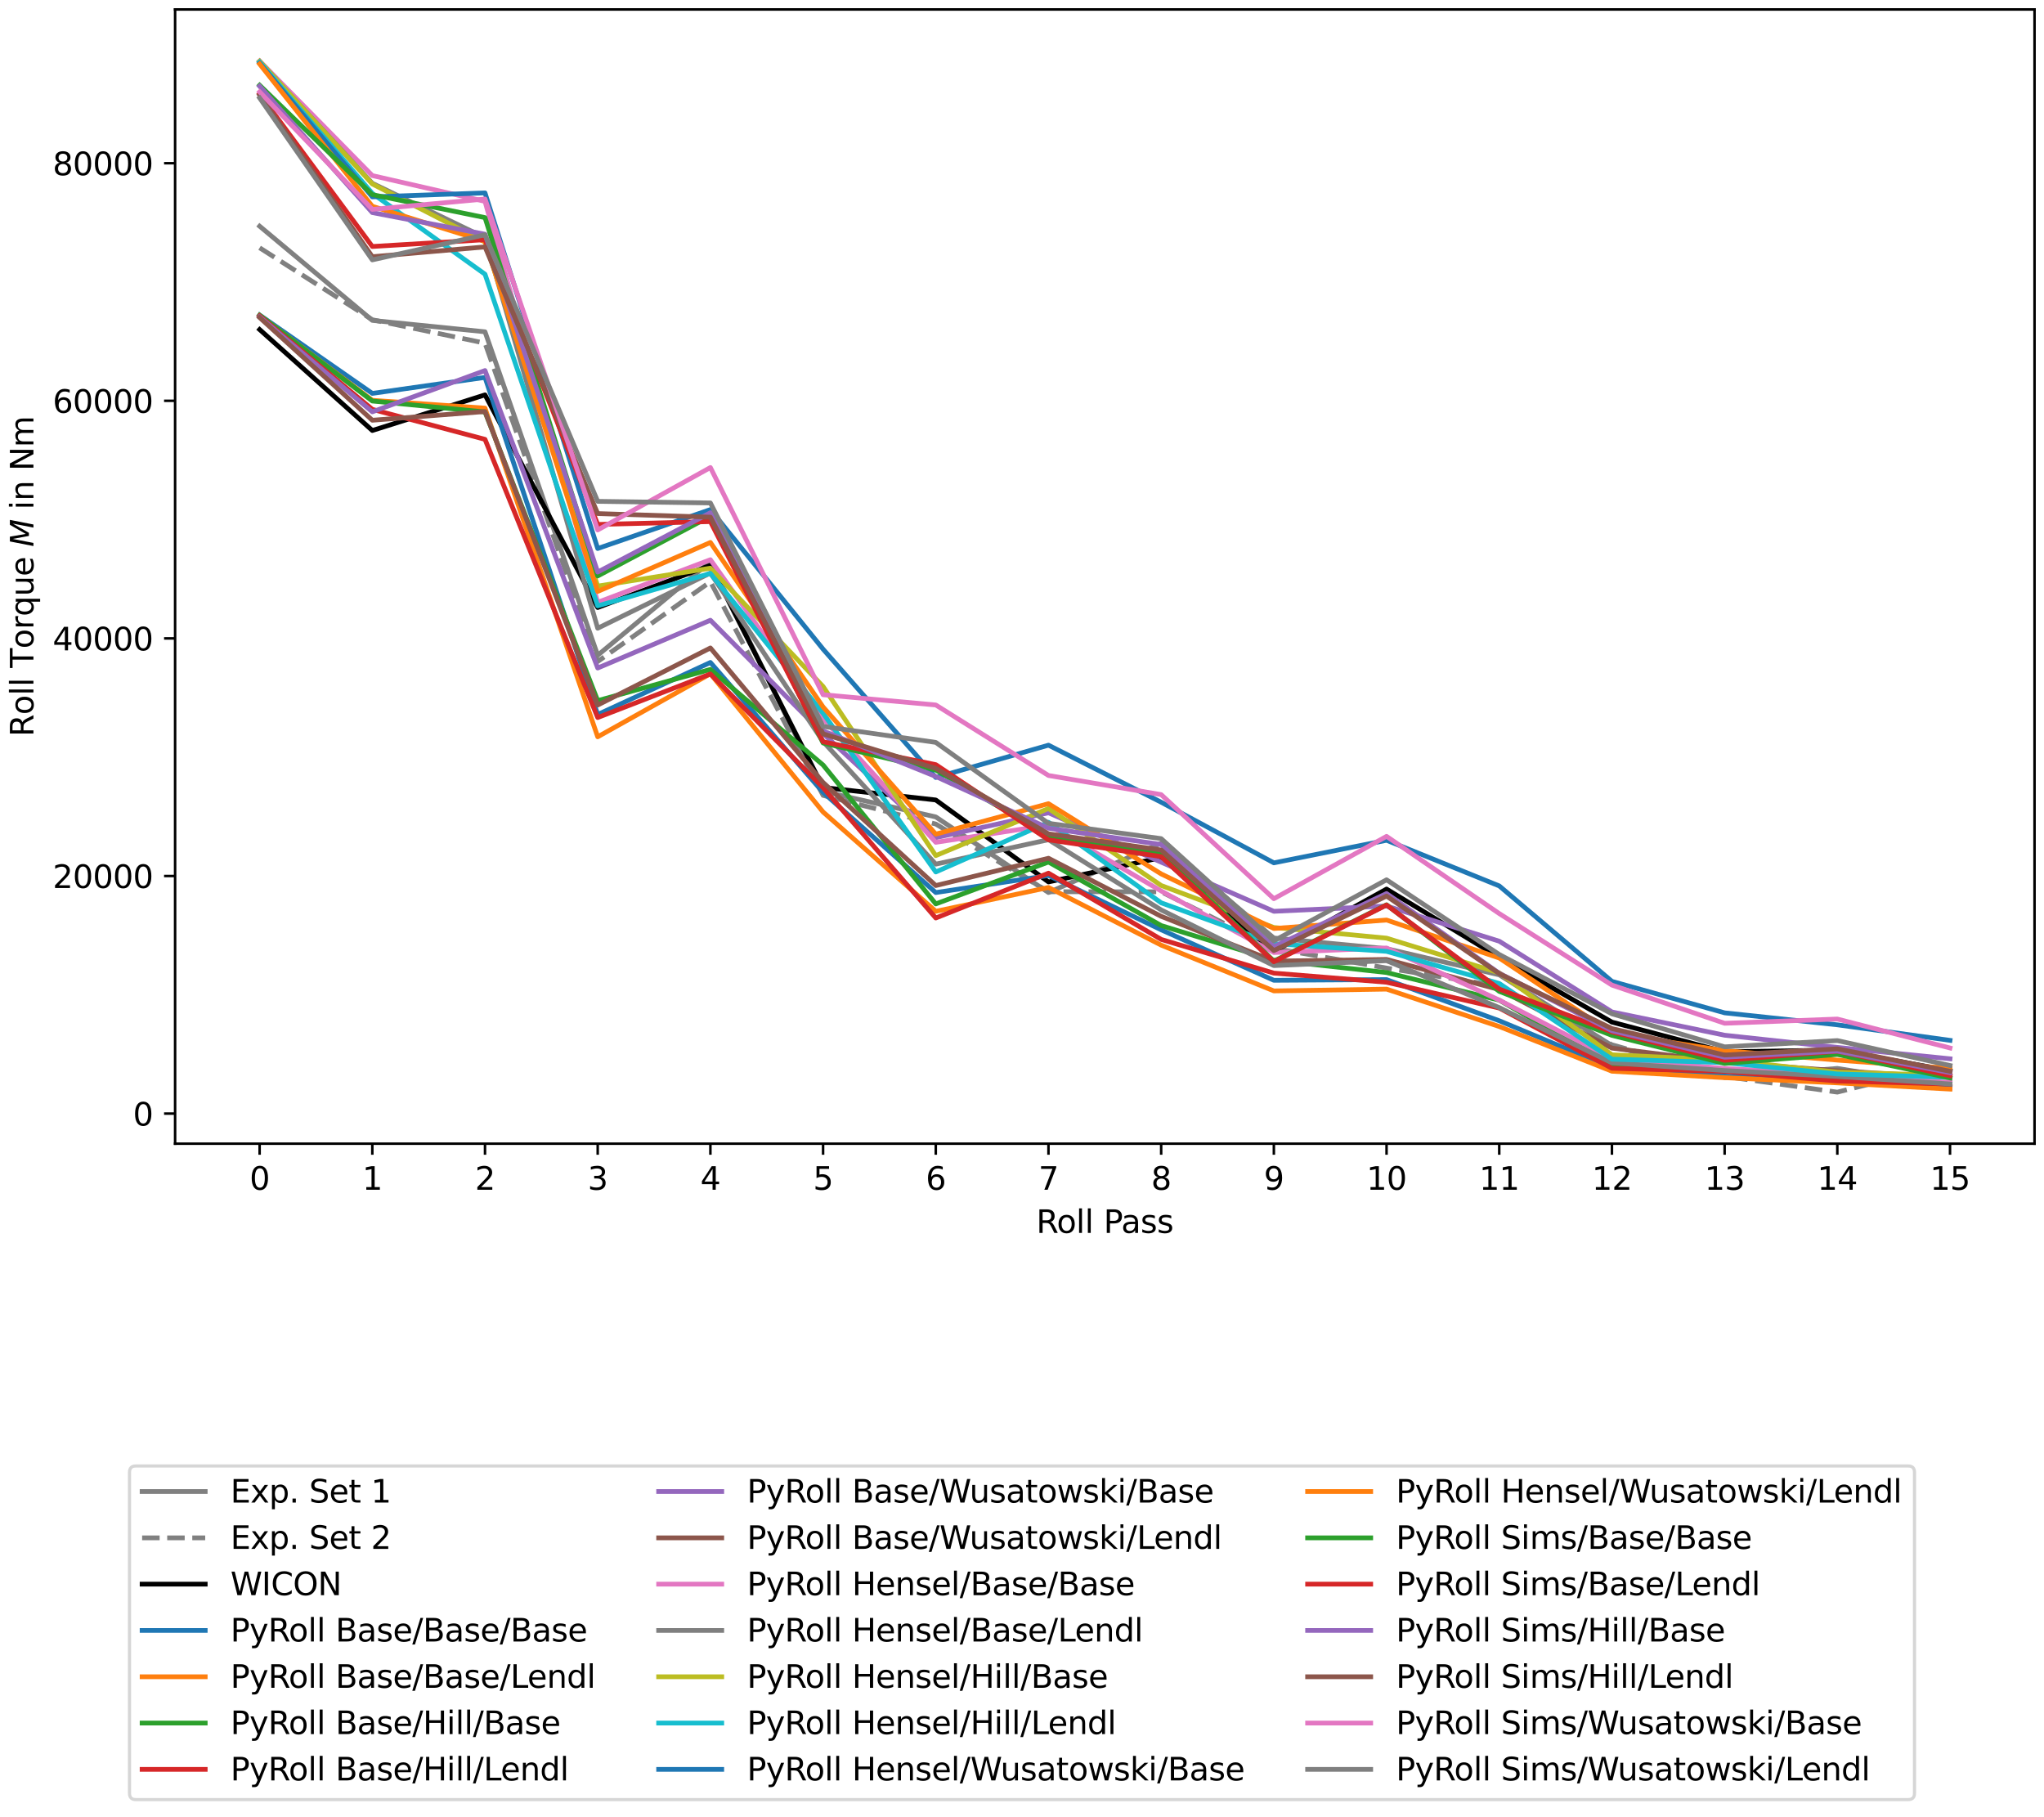 <?xml version="1.0" encoding="utf-8" standalone="no"?>
<!DOCTYPE svg PUBLIC "-//W3C//DTD SVG 1.1//EN"
  "http://www.w3.org/Graphics/SVG/1.1/DTD/svg11.dtd">
<svg xmlns:xlink="http://www.w3.org/1999/xlink" width="648pt" height="576pt" viewBox="0 0 648 576" xmlns="http://www.w3.org/2000/svg" version="1.1">
 <defs>
  <style type="text/css">*{stroke-linejoin: round; stroke-linecap: butt}</style>
 </defs>
 <g id="figure_1">
  <g id="patch_1">
   <path d="M 0 576 
L 648 576 
L 648 0 
L 0 0 
z
" style="fill: #ffffff"/>
  </g>
  <g id="axes_1">
   <g id="patch_2">
    <path d="M 55.513 362.523 
L 645 362.523 
L 645 3 
L 55.513 3 
z
" style="fill: #ffffff"/>
   </g>
   <g id="matplotlib.axis_1">
    <g id="xtick_1">
     <g id="line2d_1">
      <defs>
       <path id="m71503dc199" d="M 0 0 
L 0 3.5 
" style="stroke: #000000; stroke-width: 0.8"/>
      </defs>
      <g>
       <use xlink:href="#m71503dc199" x="82.308" y="362.523" style="stroke: #000000; stroke-width: 0.8"/>
      </g>
     </g>
     <g id="text_1">
      <!-- 0 -->
      <g transform="translate(79.126 377.121)scale(0.1 -0.1)">
       <defs>
        <path id="DejaVuSans-30" d="M 2034 4250 
Q 1547 4250 1301 3770 
Q 1056 3291 1056 2328 
Q 1056 1369 1301 889 
Q 1547 409 2034 409 
Q 2525 409 2770 889 
Q 3016 1369 3016 2328 
Q 3016 3291 2770 3770 
Q 2525 4250 2034 4250 
z
M 2034 4750 
Q 2819 4750 3233 4129 
Q 3647 3509 3647 2328 
Q 3647 1150 3233 529 
Q 2819 -91 2034 -91 
Q 1250 -91 836 529 
Q 422 1150 422 2328 
Q 422 3509 836 4129 
Q 1250 4750 2034 4750 
z
" transform="scale(0.016)"/>
       </defs>
       <use xlink:href="#DejaVuSans-30"/>
      </g>
     </g>
    </g>
    <g id="xtick_2">
     <g id="line2d_2">
      <g>
       <use xlink:href="#m71503dc199" x="118.034" y="362.523" style="stroke: #000000; stroke-width: 0.8"/>
      </g>
     </g>
     <g id="text_2">
      <!-- 1 -->
      <g transform="translate(114.853 377.121)scale(0.1 -0.1)">
       <defs>
        <path id="DejaVuSans-31" d="M 794 531 
L 1825 531 
L 1825 4091 
L 703 3866 
L 703 4441 
L 1819 4666 
L 2450 4666 
L 2450 531 
L 3481 531 
L 3481 0 
L 794 0 
L 794 531 
z
" transform="scale(0.016)"/>
       </defs>
       <use xlink:href="#DejaVuSans-31"/>
      </g>
     </g>
    </g>
    <g id="xtick_3">
     <g id="line2d_3">
      <g>
       <use xlink:href="#m71503dc199" x="153.761" y="362.523" style="stroke: #000000; stroke-width: 0.8"/>
      </g>
     </g>
     <g id="text_3">
      <!-- 2 -->
      <g transform="translate(150.579 377.121)scale(0.1 -0.1)">
       <defs>
        <path id="DejaVuSans-32" d="M 1228 531 
L 3431 531 
L 3431 0 
L 469 0 
L 469 531 
Q 828 903 1448 1529 
Q 2069 2156 2228 2338 
Q 2531 2678 2651 2914 
Q 2772 3150 2772 3378 
Q 2772 3750 2511 3984 
Q 2250 4219 1831 4219 
Q 1534 4219 1204 4116 
Q 875 4013 500 3803 
L 500 4441 
Q 881 4594 1212 4672 
Q 1544 4750 1819 4750 
Q 2544 4750 2975 4387 
Q 3406 4025 3406 3419 
Q 3406 3131 3298 2873 
Q 3191 2616 2906 2266 
Q 2828 2175 2409 1742 
Q 1991 1309 1228 531 
z
" transform="scale(0.016)"/>
       </defs>
       <use xlink:href="#DejaVuSans-32"/>
      </g>
     </g>
    </g>
    <g id="xtick_4">
     <g id="line2d_4">
      <g>
       <use xlink:href="#m71503dc199" x="189.487" y="362.523" style="stroke: #000000; stroke-width: 0.8"/>
      </g>
     </g>
     <g id="text_4">
      <!-- 3 -->
      <g transform="translate(186.306 377.121)scale(0.1 -0.1)">
       <defs>
        <path id="DejaVuSans-33" d="M 2597 2516 
Q 3050 2419 3304 2112 
Q 3559 1806 3559 1356 
Q 3559 666 3084 287 
Q 2609 -91 1734 -91 
Q 1441 -91 1130 -33 
Q 819 25 488 141 
L 488 750 
Q 750 597 1062 519 
Q 1375 441 1716 441 
Q 2309 441 2620 675 
Q 2931 909 2931 1356 
Q 2931 1769 2642 2001 
Q 2353 2234 1838 2234 
L 1294 2234 
L 1294 2753 
L 1863 2753 
Q 2328 2753 2575 2939 
Q 2822 3125 2822 3475 
Q 2822 3834 2567 4026 
Q 2313 4219 1838 4219 
Q 1578 4219 1281 4162 
Q 984 4106 628 3988 
L 628 4550 
Q 988 4650 1302 4700 
Q 1616 4750 1894 4750 
Q 2613 4750 3031 4423 
Q 3450 4097 3450 3541 
Q 3450 3153 3228 2886 
Q 3006 2619 2597 2516 
z
" transform="scale(0.016)"/>
       </defs>
       <use xlink:href="#DejaVuSans-33"/>
      </g>
     </g>
    </g>
    <g id="xtick_5">
     <g id="line2d_5">
      <g>
       <use xlink:href="#m71503dc199" x="225.214" y="362.523" style="stroke: #000000; stroke-width: 0.8"/>
      </g>
     </g>
     <g id="text_5">
      <!-- 4 -->
      <g transform="translate(222.032 377.121)scale(0.1 -0.1)">
       <defs>
        <path id="DejaVuSans-34" d="M 2419 4116 
L 825 1625 
L 2419 1625 
L 2419 4116 
z
M 2253 4666 
L 3047 4666 
L 3047 1625 
L 3713 1625 
L 3713 1100 
L 3047 1100 
L 3047 0 
L 2419 0 
L 2419 1100 
L 313 1100 
L 313 1709 
L 2253 4666 
z
" transform="scale(0.016)"/>
       </defs>
       <use xlink:href="#DejaVuSans-34"/>
      </g>
     </g>
    </g>
    <g id="xtick_6">
     <g id="line2d_6">
      <g>
       <use xlink:href="#m71503dc199" x="260.94" y="362.523" style="stroke: #000000; stroke-width: 0.8"/>
      </g>
     </g>
     <g id="text_6">
      <!-- 5 -->
      <g transform="translate(257.759 377.121)scale(0.1 -0.1)">
       <defs>
        <path id="DejaVuSans-35" d="M 691 4666 
L 3169 4666 
L 3169 4134 
L 1269 4134 
L 1269 2991 
Q 1406 3038 1543 3061 
Q 1681 3084 1819 3084 
Q 2600 3084 3056 2656 
Q 3513 2228 3513 1497 
Q 3513 744 3044 326 
Q 2575 -91 1722 -91 
Q 1428 -91 1123 -41 
Q 819 9 494 109 
L 494 744 
Q 775 591 1075 516 
Q 1375 441 1709 441 
Q 2250 441 2565 725 
Q 2881 1009 2881 1497 
Q 2881 1984 2565 2268 
Q 2250 2553 1709 2553 
Q 1456 2553 1204 2497 
Q 953 2441 691 2322 
L 691 4666 
z
" transform="scale(0.016)"/>
       </defs>
       <use xlink:href="#DejaVuSans-35"/>
      </g>
     </g>
    </g>
    <g id="xtick_7">
     <g id="line2d_7">
      <g>
       <use xlink:href="#m71503dc199" x="296.667" y="362.523" style="stroke: #000000; stroke-width: 0.8"/>
      </g>
     </g>
     <g id="text_7">
      <!-- 6 -->
      <g transform="translate(293.485 377.121)scale(0.1 -0.1)">
       <defs>
        <path id="DejaVuSans-36" d="M 2113 2584 
Q 1688 2584 1439 2293 
Q 1191 2003 1191 1497 
Q 1191 994 1439 701 
Q 1688 409 2113 409 
Q 2538 409 2786 701 
Q 3034 994 3034 1497 
Q 3034 2003 2786 2293 
Q 2538 2584 2113 2584 
z
M 3366 4563 
L 3366 3988 
Q 3128 4100 2886 4159 
Q 2644 4219 2406 4219 
Q 1781 4219 1451 3797 
Q 1122 3375 1075 2522 
Q 1259 2794 1537 2939 
Q 1816 3084 2150 3084 
Q 2853 3084 3261 2657 
Q 3669 2231 3669 1497 
Q 3669 778 3244 343 
Q 2819 -91 2113 -91 
Q 1303 -91 875 529 
Q 447 1150 447 2328 
Q 447 3434 972 4092 
Q 1497 4750 2381 4750 
Q 2619 4750 2861 4703 
Q 3103 4656 3366 4563 
z
" transform="scale(0.016)"/>
       </defs>
       <use xlink:href="#DejaVuSans-36"/>
      </g>
     </g>
    </g>
    <g id="xtick_8">
     <g id="line2d_8">
      <g>
       <use xlink:href="#m71503dc199" x="332.393" y="362.523" style="stroke: #000000; stroke-width: 0.8"/>
      </g>
     </g>
     <g id="text_8">
      <!-- 7 -->
      <g transform="translate(329.212 377.121)scale(0.1 -0.1)">
       <defs>
        <path id="DejaVuSans-37" d="M 525 4666 
L 3525 4666 
L 3525 4397 
L 1831 0 
L 1172 0 
L 2766 4134 
L 525 4134 
L 525 4666 
z
" transform="scale(0.016)"/>
       </defs>
       <use xlink:href="#DejaVuSans-37"/>
      </g>
     </g>
    </g>
    <g id="xtick_9">
     <g id="line2d_9">
      <g>
       <use xlink:href="#m71503dc199" x="368.119" y="362.523" style="stroke: #000000; stroke-width: 0.8"/>
      </g>
     </g>
     <g id="text_9">
      <!-- 8 -->
      <g transform="translate(364.938 377.121)scale(0.1 -0.1)">
       <defs>
        <path id="DejaVuSans-38" d="M 2034 2216 
Q 1584 2216 1326 1975 
Q 1069 1734 1069 1313 
Q 1069 891 1326 650 
Q 1584 409 2034 409 
Q 2484 409 2743 651 
Q 3003 894 3003 1313 
Q 3003 1734 2745 1975 
Q 2488 2216 2034 2216 
z
M 1403 2484 
Q 997 2584 770 2862 
Q 544 3141 544 3541 
Q 544 4100 942 4425 
Q 1341 4750 2034 4750 
Q 2731 4750 3128 4425 
Q 3525 4100 3525 3541 
Q 3525 3141 3298 2862 
Q 3072 2584 2669 2484 
Q 3125 2378 3379 2068 
Q 3634 1759 3634 1313 
Q 3634 634 3220 271 
Q 2806 -91 2034 -91 
Q 1263 -91 848 271 
Q 434 634 434 1313 
Q 434 1759 690 2068 
Q 947 2378 1403 2484 
z
M 1172 3481 
Q 1172 3119 1398 2916 
Q 1625 2713 2034 2713 
Q 2441 2713 2670 2916 
Q 2900 3119 2900 3481 
Q 2900 3844 2670 4047 
Q 2441 4250 2034 4250 
Q 1625 4250 1398 4047 
Q 1172 3844 1172 3481 
z
" transform="scale(0.016)"/>
       </defs>
       <use xlink:href="#DejaVuSans-38"/>
      </g>
     </g>
    </g>
    <g id="xtick_10">
     <g id="line2d_10">
      <g>
       <use xlink:href="#m71503dc199" x="403.846" y="362.523" style="stroke: #000000; stroke-width: 0.8"/>
      </g>
     </g>
     <g id="text_10">
      <!-- 9 -->
      <g transform="translate(400.665 377.121)scale(0.1 -0.1)">
       <defs>
        <path id="DejaVuSans-39" d="M 703 97 
L 703 672 
Q 941 559 1184 500 
Q 1428 441 1663 441 
Q 2288 441 2617 861 
Q 2947 1281 2994 2138 
Q 2813 1869 2534 1725 
Q 2256 1581 1919 1581 
Q 1219 1581 811 2004 
Q 403 2428 403 3163 
Q 403 3881 828 4315 
Q 1253 4750 1959 4750 
Q 2769 4750 3195 4129 
Q 3622 3509 3622 2328 
Q 3622 1225 3098 567 
Q 2575 -91 1691 -91 
Q 1453 -91 1209 -44 
Q 966 3 703 97 
z
M 1959 2075 
Q 2384 2075 2632 2365 
Q 2881 2656 2881 3163 
Q 2881 3666 2632 3958 
Q 2384 4250 1959 4250 
Q 1534 4250 1286 3958 
Q 1038 3666 1038 3163 
Q 1038 2656 1286 2365 
Q 1534 2075 1959 2075 
z
" transform="scale(0.016)"/>
       </defs>
       <use xlink:href="#DejaVuSans-39"/>
      </g>
     </g>
    </g>
    <g id="xtick_11">
     <g id="line2d_11">
      <g>
       <use xlink:href="#m71503dc199" x="439.572" y="362.523" style="stroke: #000000; stroke-width: 0.8"/>
      </g>
     </g>
     <g id="text_11">
      <!-- 10 -->
      <g transform="translate(433.21 377.121)scale(0.1 -0.1)">
       <use xlink:href="#DejaVuSans-31"/>
       <use xlink:href="#DejaVuSans-30" x="63.623"/>
      </g>
     </g>
    </g>
    <g id="xtick_12">
     <g id="line2d_12">
      <g>
       <use xlink:href="#m71503dc199" x="475.299" y="362.523" style="stroke: #000000; stroke-width: 0.8"/>
      </g>
     </g>
     <g id="text_12">
      <!-- 11 -->
      <g transform="translate(468.936 377.121)scale(0.1 -0.1)">
       <use xlink:href="#DejaVuSans-31"/>
       <use xlink:href="#DejaVuSans-31" x="63.623"/>
      </g>
     </g>
    </g>
    <g id="xtick_13">
     <g id="line2d_13">
      <g>
       <use xlink:href="#m71503dc199" x="511.025" y="362.523" style="stroke: #000000; stroke-width: 0.8"/>
      </g>
     </g>
     <g id="text_13">
      <!-- 12 -->
      <g transform="translate(504.663 377.121)scale(0.1 -0.1)">
       <use xlink:href="#DejaVuSans-31"/>
       <use xlink:href="#DejaVuSans-32" x="63.623"/>
      </g>
     </g>
    </g>
    <g id="xtick_14">
     <g id="line2d_14">
      <g>
       <use xlink:href="#m71503dc199" x="546.752" y="362.523" style="stroke: #000000; stroke-width: 0.8"/>
      </g>
     </g>
     <g id="text_14">
      <!-- 13 -->
      <g transform="translate(540.389 377.121)scale(0.1 -0.1)">
       <use xlink:href="#DejaVuSans-31"/>
       <use xlink:href="#DejaVuSans-33" x="63.623"/>
      </g>
     </g>
    </g>
    <g id="xtick_15">
     <g id="line2d_15">
      <g>
       <use xlink:href="#m71503dc199" x="582.478" y="362.523" style="stroke: #000000; stroke-width: 0.8"/>
      </g>
     </g>
     <g id="text_15">
      <!-- 14 -->
      <g transform="translate(576.116 377.121)scale(0.1 -0.1)">
       <use xlink:href="#DejaVuSans-31"/>
       <use xlink:href="#DejaVuSans-34" x="63.623"/>
      </g>
     </g>
    </g>
    <g id="xtick_16">
     <g id="line2d_16">
      <g>
       <use xlink:href="#m71503dc199" x="618.205" y="362.523" style="stroke: #000000; stroke-width: 0.8"/>
      </g>
     </g>
     <g id="text_16">
      <!-- 15 -->
      <g transform="translate(611.842 377.121)scale(0.1 -0.1)">
       <use xlink:href="#DejaVuSans-31"/>
       <use xlink:href="#DejaVuSans-35" x="63.623"/>
      </g>
     </g>
    </g>
    <g id="text_17">
     <!-- Roll Pass -->
     <g transform="translate(328.517 390.799)scale(0.1 -0.1)">
      <defs>
       <path id="DejaVuSans-52" d="M 2841 2188 
Q 3044 2119 3236 1894 
Q 3428 1669 3622 1275 
L 4263 0 
L 3584 0 
L 2988 1197 
Q 2756 1666 2539 1819 
Q 2322 1972 1947 1972 
L 1259 1972 
L 1259 0 
L 628 0 
L 628 4666 
L 2053 4666 
Q 2853 4666 3247 4331 
Q 3641 3997 3641 3322 
Q 3641 2881 3436 2590 
Q 3231 2300 2841 2188 
z
M 1259 4147 
L 1259 2491 
L 2053 2491 
Q 2509 2491 2742 2702 
Q 2975 2913 2975 3322 
Q 2975 3731 2742 3939 
Q 2509 4147 2053 4147 
L 1259 4147 
z
" transform="scale(0.016)"/>
       <path id="DejaVuSans-6f" d="M 1959 3097 
Q 1497 3097 1228 2736 
Q 959 2375 959 1747 
Q 959 1119 1226 758 
Q 1494 397 1959 397 
Q 2419 397 2687 759 
Q 2956 1122 2956 1747 
Q 2956 2369 2687 2733 
Q 2419 3097 1959 3097 
z
M 1959 3584 
Q 2709 3584 3137 3096 
Q 3566 2609 3566 1747 
Q 3566 888 3137 398 
Q 2709 -91 1959 -91 
Q 1206 -91 779 398 
Q 353 888 353 1747 
Q 353 2609 779 3096 
Q 1206 3584 1959 3584 
z
" transform="scale(0.016)"/>
       <path id="DejaVuSans-6c" d="M 603 4863 
L 1178 4863 
L 1178 0 
L 603 0 
L 603 4863 
z
" transform="scale(0.016)"/>
       <path id="DejaVuSans-20" transform="scale(0.016)"/>
       <path id="DejaVuSans-50" d="M 1259 4147 
L 1259 2394 
L 2053 2394 
Q 2494 2394 2734 2622 
Q 2975 2850 2975 3272 
Q 2975 3691 2734 3919 
Q 2494 4147 2053 4147 
L 1259 4147 
z
M 628 4666 
L 2053 4666 
Q 2838 4666 3239 4311 
Q 3641 3956 3641 3272 
Q 3641 2581 3239 2228 
Q 2838 1875 2053 1875 
L 1259 1875 
L 1259 0 
L 628 0 
L 628 4666 
z
" transform="scale(0.016)"/>
       <path id="DejaVuSans-61" d="M 2194 1759 
Q 1497 1759 1228 1600 
Q 959 1441 959 1056 
Q 959 750 1161 570 
Q 1363 391 1709 391 
Q 2188 391 2477 730 
Q 2766 1069 2766 1631 
L 2766 1759 
L 2194 1759 
z
M 3341 1997 
L 3341 0 
L 2766 0 
L 2766 531 
Q 2569 213 2275 61 
Q 1981 -91 1556 -91 
Q 1019 -91 701 211 
Q 384 513 384 1019 
Q 384 1609 779 1909 
Q 1175 2209 1959 2209 
L 2766 2209 
L 2766 2266 
Q 2766 2663 2505 2880 
Q 2244 3097 1772 3097 
Q 1472 3097 1187 3025 
Q 903 2953 641 2809 
L 641 3341 
Q 956 3463 1253 3523 
Q 1550 3584 1831 3584 
Q 2591 3584 2966 3190 
Q 3341 2797 3341 1997 
z
" transform="scale(0.016)"/>
       <path id="DejaVuSans-73" d="M 2834 3397 
L 2834 2853 
Q 2591 2978 2328 3040 
Q 2066 3103 1784 3103 
Q 1356 3103 1142 2972 
Q 928 2841 928 2578 
Q 928 2378 1081 2264 
Q 1234 2150 1697 2047 
L 1894 2003 
Q 2506 1872 2764 1633 
Q 3022 1394 3022 966 
Q 3022 478 2636 193 
Q 2250 -91 1575 -91 
Q 1294 -91 989 -36 
Q 684 19 347 128 
L 347 722 
Q 666 556 975 473 
Q 1284 391 1588 391 
Q 1994 391 2212 530 
Q 2431 669 2431 922 
Q 2431 1156 2273 1281 
Q 2116 1406 1581 1522 
L 1381 1569 
Q 847 1681 609 1914 
Q 372 2147 372 2553 
Q 372 3047 722 3315 
Q 1072 3584 1716 3584 
Q 2034 3584 2315 3537 
Q 2597 3491 2834 3397 
z
" transform="scale(0.016)"/>
      </defs>
      <use xlink:href="#DejaVuSans-52"/>
      <use xlink:href="#DejaVuSans-6f" x="64.982"/>
      <use xlink:href="#DejaVuSans-6c" x="126.164"/>
      <use xlink:href="#DejaVuSans-6c" x="153.947"/>
      <use xlink:href="#DejaVuSans-20" x="181.73"/>
      <use xlink:href="#DejaVuSans-50" x="213.518"/>
      <use xlink:href="#DejaVuSans-61" x="269.32"/>
      <use xlink:href="#DejaVuSans-73" x="330.6"/>
      <use xlink:href="#DejaVuSans-73" x="382.699"/>
     </g>
    </g>
   </g>
   <g id="matplotlib.axis_2">
    <g id="ytick_1">
     <g id="line2d_17">
      <defs>
       <path id="m72ffd10920" d="M 0 0 
L -3.5 0 
" style="stroke: #000000; stroke-width: 0.8"/>
      </defs>
      <g>
       <use xlink:href="#m72ffd10920" x="55.513" y="352.98" style="stroke: #000000; stroke-width: 0.8"/>
      </g>
     </g>
     <g id="text_18">
      <!-- 0 -->
      <g transform="translate(42.15 356.779)scale(0.1 -0.1)">
       <use xlink:href="#DejaVuSans-30"/>
      </g>
     </g>
    </g>
    <g id="ytick_2">
     <g id="line2d_18">
      <g>
       <use xlink:href="#m72ffd10920" x="55.513" y="277.668" style="stroke: #000000; stroke-width: 0.8"/>
      </g>
     </g>
     <g id="text_19">
      <!-- 20000 -->
      <g transform="translate(16.7 281.467)scale(0.1 -0.1)">
       <use xlink:href="#DejaVuSans-32"/>
       <use xlink:href="#DejaVuSans-30" x="63.623"/>
       <use xlink:href="#DejaVuSans-30" x="127.246"/>
       <use xlink:href="#DejaVuSans-30" x="190.869"/>
       <use xlink:href="#DejaVuSans-30" x="254.492"/>
      </g>
     </g>
    </g>
    <g id="ytick_3">
     <g id="line2d_19">
      <g>
       <use xlink:href="#m72ffd10920" x="55.513" y="202.357" style="stroke: #000000; stroke-width: 0.8"/>
      </g>
     </g>
     <g id="text_20">
      <!-- 40000 -->
      <g transform="translate(16.7 206.156)scale(0.1 -0.1)">
       <use xlink:href="#DejaVuSans-34"/>
       <use xlink:href="#DejaVuSans-30" x="63.623"/>
       <use xlink:href="#DejaVuSans-30" x="127.246"/>
       <use xlink:href="#DejaVuSans-30" x="190.869"/>
       <use xlink:href="#DejaVuSans-30" x="254.492"/>
      </g>
     </g>
    </g>
    <g id="ytick_4">
     <g id="line2d_20">
      <g>
       <use xlink:href="#m72ffd10920" x="55.513" y="127.046" style="stroke: #000000; stroke-width: 0.8"/>
      </g>
     </g>
     <g id="text_21">
      <!-- 60000 -->
      <g transform="translate(16.7 130.845)scale(0.1 -0.1)">
       <use xlink:href="#DejaVuSans-36"/>
       <use xlink:href="#DejaVuSans-30" x="63.623"/>
       <use xlink:href="#DejaVuSans-30" x="127.246"/>
       <use xlink:href="#DejaVuSans-30" x="190.869"/>
       <use xlink:href="#DejaVuSans-30" x="254.492"/>
      </g>
     </g>
    </g>
    <g id="ytick_5">
     <g id="line2d_21">
      <g>
       <use xlink:href="#m72ffd10920" x="55.513" y="51.734" style="stroke: #000000; stroke-width: 0.8"/>
      </g>
     </g>
     <g id="text_22">
      <!-- 80000 -->
      <g transform="translate(16.7 55.533)scale(0.1 -0.1)">
       <use xlink:href="#DejaVuSans-38"/>
       <use xlink:href="#DejaVuSans-30" x="63.623"/>
       <use xlink:href="#DejaVuSans-30" x="127.246"/>
       <use xlink:href="#DejaVuSans-30" x="190.869"/>
       <use xlink:href="#DejaVuSans-30" x="254.492"/>
      </g>
     </g>
    </g>
    <g id="text_23">
     <!-- Roll Torque $M$ in $\mathrm{Nm}$ -->
     <g transform="translate(10.6 233.511)rotate(-90)scale(0.1 -0.1)">
      <defs>
       <path id="DejaVuSans-54" d="M -19 4666 
L 3928 4666 
L 3928 4134 
L 2272 4134 
L 2272 0 
L 1638 0 
L 1638 4134 
L -19 4134 
L -19 4666 
z
" transform="scale(0.016)"/>
       <path id="DejaVuSans-72" d="M 2631 2963 
Q 2534 3019 2420 3045 
Q 2306 3072 2169 3072 
Q 1681 3072 1420 2755 
Q 1159 2438 1159 1844 
L 1159 0 
L 581 0 
L 581 3500 
L 1159 3500 
L 1159 2956 
Q 1341 3275 1631 3429 
Q 1922 3584 2338 3584 
Q 2397 3584 2469 3576 
Q 2541 3569 2628 3553 
L 2631 2963 
z
" transform="scale(0.016)"/>
       <path id="DejaVuSans-71" d="M 947 1747 
Q 947 1113 1208 752 
Q 1469 391 1925 391 
Q 2381 391 2643 752 
Q 2906 1113 2906 1747 
Q 2906 2381 2643 2742 
Q 2381 3103 1925 3103 
Q 1469 3103 1208 2742 
Q 947 2381 947 1747 
z
M 2906 525 
Q 2725 213 2448 61 
Q 2172 -91 1784 -91 
Q 1150 -91 751 415 
Q 353 922 353 1747 
Q 353 2572 751 3078 
Q 1150 3584 1784 3584 
Q 2172 3584 2448 3432 
Q 2725 3281 2906 2969 
L 2906 3500 
L 3481 3500 
L 3481 -1331 
L 2906 -1331 
L 2906 525 
z
" transform="scale(0.016)"/>
       <path id="DejaVuSans-75" d="M 544 1381 
L 544 3500 
L 1119 3500 
L 1119 1403 
Q 1119 906 1312 657 
Q 1506 409 1894 409 
Q 2359 409 2629 706 
Q 2900 1003 2900 1516 
L 2900 3500 
L 3475 3500 
L 3475 0 
L 2900 0 
L 2900 538 
Q 2691 219 2414 64 
Q 2138 -91 1772 -91 
Q 1169 -91 856 284 
Q 544 659 544 1381 
z
M 1991 3584 
L 1991 3584 
z
" transform="scale(0.016)"/>
       <path id="DejaVuSans-65" d="M 3597 1894 
L 3597 1613 
L 953 1613 
Q 991 1019 1311 708 
Q 1631 397 2203 397 
Q 2534 397 2845 478 
Q 3156 559 3463 722 
L 3463 178 
Q 3153 47 2828 -22 
Q 2503 -91 2169 -91 
Q 1331 -91 842 396 
Q 353 884 353 1716 
Q 353 2575 817 3079 
Q 1281 3584 2069 3584 
Q 2775 3584 3186 3129 
Q 3597 2675 3597 1894 
z
M 3022 2063 
Q 3016 2534 2758 2815 
Q 2500 3097 2075 3097 
Q 1594 3097 1305 2825 
Q 1016 2553 972 2059 
L 3022 2063 
z
" transform="scale(0.016)"/>
       <path id="DejaVuSans-Oblique-4d" d="M 1081 4666 
L 2028 4666 
L 2572 1522 
L 4378 4666 
L 5350 4666 
L 4441 0 
L 3828 0 
L 4622 4091 
L 2791 897 
L 2175 897 
L 1581 4103 
L 788 0 
L 172 0 
L 1081 4666 
z
" transform="scale(0.016)"/>
       <path id="DejaVuSans-69" d="M 603 3500 
L 1178 3500 
L 1178 0 
L 603 0 
L 603 3500 
z
M 603 4863 
L 1178 4863 
L 1178 4134 
L 603 4134 
L 603 4863 
z
" transform="scale(0.016)"/>
       <path id="DejaVuSans-6e" d="M 3513 2113 
L 3513 0 
L 2938 0 
L 2938 2094 
Q 2938 2591 2744 2837 
Q 2550 3084 2163 3084 
Q 1697 3084 1428 2787 
Q 1159 2491 1159 1978 
L 1159 0 
L 581 0 
L 581 3500 
L 1159 3500 
L 1159 2956 
Q 1366 3272 1645 3428 
Q 1925 3584 2291 3584 
Q 2894 3584 3203 3211 
Q 3513 2838 3513 2113 
z
" transform="scale(0.016)"/>
       <path id="DejaVuSans-4e" d="M 628 4666 
L 1478 4666 
L 3547 763 
L 3547 4666 
L 4159 4666 
L 4159 0 
L 3309 0 
L 1241 3903 
L 1241 0 
L 628 0 
L 628 4666 
z
" transform="scale(0.016)"/>
       <path id="DejaVuSans-6d" d="M 3328 2828 
Q 3544 3216 3844 3400 
Q 4144 3584 4550 3584 
Q 5097 3584 5394 3201 
Q 5691 2819 5691 2113 
L 5691 0 
L 5113 0 
L 5113 2094 
Q 5113 2597 4934 2840 
Q 4756 3084 4391 3084 
Q 3944 3084 3684 2787 
Q 3425 2491 3425 1978 
L 3425 0 
L 2847 0 
L 2847 2094 
Q 2847 2600 2669 2842 
Q 2491 3084 2119 3084 
Q 1678 3084 1418 2786 
Q 1159 2488 1159 1978 
L 1159 0 
L 581 0 
L 581 3500 
L 1159 3500 
L 1159 2956 
Q 1356 3278 1631 3431 
Q 1906 3584 2284 3584 
Q 2666 3584 2933 3390 
Q 3200 3197 3328 2828 
z
" transform="scale(0.016)"/>
      </defs>
      <use xlink:href="#DejaVuSans-52" transform="translate(0 0.016)"/>
      <use xlink:href="#DejaVuSans-6f" transform="translate(69.482 0.016)"/>
      <use xlink:href="#DejaVuSans-6c" transform="translate(130.664 0.016)"/>
      <use xlink:href="#DejaVuSans-6c" transform="translate(158.447 0.016)"/>
      <use xlink:href="#DejaVuSans-20" transform="translate(186.23 0.016)"/>
      <use xlink:href="#DejaVuSans-54" transform="translate(218.018 0.016)"/>
      <use xlink:href="#DejaVuSans-6f" transform="translate(279.102 0.016)"/>
      <use xlink:href="#DejaVuSans-72" transform="translate(340.283 0.016)"/>
      <use xlink:href="#DejaVuSans-71" transform="translate(381.396 0.016)"/>
      <use xlink:href="#DejaVuSans-75" transform="translate(444.873 0.016)"/>
      <use xlink:href="#DejaVuSans-65" transform="translate(508.252 0.016)"/>
      <use xlink:href="#DejaVuSans-20" transform="translate(569.775 0.016)"/>
      <use xlink:href="#DejaVuSans-Oblique-4d" transform="translate(601.562 0.016)"/>
      <use xlink:href="#DejaVuSans-20" transform="translate(687.842 0.016)"/>
      <use xlink:href="#DejaVuSans-69" transform="translate(719.629 0.016)"/>
      <use xlink:href="#DejaVuSans-6e" transform="translate(747.412 0.016)"/>
      <use xlink:href="#DejaVuSans-20" transform="translate(810.791 0.016)"/>
      <use xlink:href="#DejaVuSans-4e" transform="translate(842.578 0.016)"/>
      <use xlink:href="#DejaVuSans-6d" transform="translate(917.383 0.016)"/>
     </g>
    </g>
   </g>
   <g id="line2d_22">
    <path d="M 82.308 71.697 
L 118.034 101.553 
L 153.761 105.17 
L 189.487 207.704 
L 225.214 178.035 
L 260.94 250.831 
L 296.667 258.946 
L 332.393 282.91 
L 368.119 267.255 
L 403.846 297.328 
L 439.572 300.708 
L 475.299 309 
L 511.025 331.412 
L 546.752 341.553 
L 582.478 338.657 
L 618.205 344.398 
" clip-path="url(#p07e26cd252)" style="fill: none; stroke: #808080; stroke-width: 1.5; stroke-linecap: square"/>
   </g>
   <g id="line2d_23">
    <path d="M 82.308 78.545 
L 118.034 101.353 
L 153.761 108.771 
L 189.487 209.687 
L 225.214 184.401 
L 260.94 252.117 
L 296.667 261.196 
L 332.393 282.656 
L 368.119 282.671 
L 403.846 300.585 
L 439.572 306.863 
L 475.299 312.567 
L 511.025 331.164 
L 546.752 341.21 
L 582.478 346.181 
L 618.205 337.26 
" clip-path="url(#p07e26cd252)" style="fill: none; stroke-dasharray: 5.55,2.4; stroke-dashoffset: 0; stroke: #808080; stroke-width: 1.5"/>
   </g>
   <g id="line2d_24">
    <path d="M 82.308 104.452 
L 118.034 136.459 
L 153.761 125.163 
L 189.487 192.566 
L 225.214 179.199 
L 260.94 249.615 
L 296.667 253.569 
L 332.393 279.551 
L 368.119 271.832 
L 403.846 301.58 
L 439.572 281.81 
L 475.299 303.462 
L 511.025 323.985 
L 546.752 333.399 
L 582.478 332.834 
L 618.205 339.405 
" clip-path="url(#p07e26cd252)" style="fill: none; stroke: #000000; stroke-width: 1.5; stroke-linecap: square"/>
   </g>
   <g id="line2d_25">
    <path d="M 82.308 99.854 
L 118.034 124.696 
L 153.761 119.627 
L 189.487 226.478 
L 225.214 209.979 
L 260.94 251.177 
L 296.667 282.917 
L 332.393 277.506 
L 368.119 294.724 
L 403.846 310.725 
L 439.572 310.508 
L 475.299 323.551 
L 511.025 338.442 
L 546.752 341.086 
L 582.478 342.768 
L 618.205 344.87 
" clip-path="url(#p07e26cd252)" style="fill: none; stroke: #1f77b4; stroke-width: 1.5; stroke-linecap: square"/>
   </g>
   <g id="line2d_26">
    <path d="M 82.308 99.993 
L 118.034 126.895 
L 153.761 129.371 
L 189.487 233.552 
L 225.214 213.57 
L 260.94 257.384 
L 296.667 288.863 
L 332.393 281.303 
L 368.119 299.582 
L 403.846 314.093 
L 439.572 313.526 
L 475.299 325.378 
L 511.025 339.555 
L 546.752 341.599 
L 582.478 343.249 
L 618.205 345.218 
" clip-path="url(#p07e26cd252)" style="fill: none; stroke: #ff7f0e; stroke-width: 1.5; stroke-linecap: square"/>
   </g>
   <g id="line2d_27">
    <path d="M 82.308 99.937 
L 118.034 127.116 
L 153.761 130.582 
L 189.487 222.081 
L 225.214 212.187 
L 260.94 242.492 
L 296.667 286.514 
L 332.393 273.237 
L 368.119 293.372 
L 403.846 304.358 
L 439.572 308.271 
L 475.299 317.03 
L 511.025 337.505 
L 546.752 338.954 
L 582.478 342.218 
L 618.205 343.17 
" clip-path="url(#p07e26cd252)" style="fill: none; stroke: #2ca02c; stroke-width: 1.5; stroke-linecap: square"/>
   </g>
   <g id="line2d_28">
    <path d="M 82.308 100.156 
L 118.034 129.751 
L 153.761 139.261 
L 189.487 227.445 
L 225.214 213.626 
L 260.94 249.692 
L 296.667 290.978 
L 332.393 276.771 
L 368.119 297.768 
L 403.846 308.455 
L 439.572 311.351 
L 475.299 319.528 
L 511.025 338.619 
L 546.752 339.603 
L 582.478 342.657 
L 618.205 343.606 
" clip-path="url(#p07e26cd252)" style="fill: none; stroke: #d62728; stroke-width: 1.5; stroke-linecap: square"/>
   </g>
   <g id="line2d_29">
    <path d="M 82.308 100.458 
L 118.034 130.537 
L 153.761 117.454 
L 189.487 211.746 
L 225.214 196.602 
L 260.94 232.529 
L 296.667 265.51 
L 332.393 257.631 
L 368.119 273.286 
L 403.846 288.862 
L 439.572 287.187 
L 475.299 298.339 
L 511.025 320.759 
L 546.752 328.14 
L 582.478 332.002 
L 618.205 335.611 
" clip-path="url(#p07e26cd252)" style="fill: none; stroke: #9467bd; stroke-width: 1.5; stroke-linecap: square"/>
   </g>
   <g id="line2d_30">
    <path d="M 82.308 100.656 
L 118.034 133.206 
L 153.761 130.447 
L 189.487 223.486 
L 225.214 205.387 
L 260.94 248.033 
L 296.667 280.696 
L 332.393 272.043 
L 368.119 290.454 
L 403.846 304.647 
L 439.572 304.116 
L 475.299 313.672 
L 511.025 332.225 
L 546.752 336.678 
L 582.478 339.413 
L 618.205 341.544 
" clip-path="url(#p07e26cd252)" style="fill: none; stroke: #8c564b; stroke-width: 1.5; stroke-linecap: square"/>
   </g>
   <g id="line2d_31">
    <path d="M 82.308 19.342 
L 118.034 55.653 
L 153.761 63.835 
L 189.487 190.922 
L 225.214 177.409 
L 260.94 227.803 
L 296.667 266.995 
L 332.393 261.512 
L 368.119 282.421 
L 403.846 301.922 
L 439.572 300.488 
L 475.299 317.005 
L 511.025 335.519 
L 546.752 338.689 
L 582.478 340.574 
L 618.205 343.135 
" clip-path="url(#p07e26cd252)" style="fill: none; stroke: #e377c2; stroke-width: 1.5; stroke-linecap: square"/>
   </g>
   <g id="line2d_32">
    <path d="M 82.308 19.505 
L 118.034 58.101 
L 153.761 75.341 
L 189.487 199.136 
L 225.214 181.629 
L 260.94 235.062 
L 296.667 273.915 
L 332.393 266.164 
L 368.119 288.428 
L 403.846 306.069 
L 439.572 304.515 
L 475.299 319.383 
L 511.025 336.891 
L 546.752 339.331 
L 582.478 341.199 
L 618.205 343.588 
" clip-path="url(#p07e26cd252)" style="fill: none; stroke: #7f7f7f; stroke-width: 1.5; stroke-linecap: square"/>
   </g>
   <g id="line2d_33">
    <path d="M 82.308 19.433 
L 118.034 58.307 
L 153.761 76.698 
L 189.487 185.782 
L 225.214 180.097 
L 260.94 217.602 
L 296.667 271.207 
L 332.393 256.263 
L 368.119 280.679 
L 403.846 293.991 
L 439.572 297.37 
L 475.299 308.38 
L 511.025 334.343 
L 546.752 336.003 
L 582.478 339.84 
L 618.205 340.895 
" clip-path="url(#p07e26cd252)" style="fill: none; stroke: #bcbd22; stroke-width: 1.5; stroke-linecap: square"/>
   </g>
   <g id="line2d_34">
    <path d="M 82.308 19.696 
L 118.034 61.303 
L 153.761 86.918 
L 189.487 192.044 
L 225.214 181.754 
L 260.94 226.073 
L 296.667 276.393 
L 332.393 260.635 
L 368.119 286.168 
L 403.846 299.133 
L 439.572 301.552 
L 475.299 311.733 
L 511.025 335.733 
L 546.752 336.833 
L 582.478 340.419 
L 618.205 341.481 
" clip-path="url(#p07e26cd252)" style="fill: none; stroke: #17becf; stroke-width: 1.5; stroke-linecap: square"/>
   </g>
   <g id="line2d_35">
    <path d="M 82.308 20.042 
L 118.034 62.403 
L 153.761 61.147 
L 189.487 173.864 
L 225.214 161.521 
L 260.94 205.766 
L 296.667 246.442 
L 332.393 236.198 
L 368.119 254.278 
L 403.846 273.501 
L 439.572 266.341 
L 475.299 280.813 
L 511.025 311.064 
L 546.752 321.048 
L 582.478 324.841 
L 618.205 329.766 
" clip-path="url(#p07e26cd252)" style="fill: none; stroke: #1f77b4; stroke-width: 1.5; stroke-linecap: square"/>
   </g>
   <g id="line2d_36">
    <path d="M 82.308 20.287 
L 118.034 65.386 
L 153.761 76.499 
L 189.487 187.478 
L 225.214 171.946 
L 260.94 224.093 
L 296.667 264.405 
L 332.393 254.744 
L 368.119 277.011 
L 403.846 294.309 
L 439.572 291.624 
L 475.299 303.663 
L 511.025 327.52 
L 546.752 333.03 
L 582.478 336.032 
L 618.205 338.648 
" clip-path="url(#p07e26cd252)" style="fill: none; stroke: #ff7f0e; stroke-width: 1.5; stroke-linecap: square"/>
   </g>
   <g id="line2d_37">
    <path d="M 82.308 27.02 
L 118.034 61.699 
L 153.761 68.977 
L 189.487 182.571 
L 225.214 163.633 
L 260.94 235.509 
L 296.667 244.084 
L 332.393 264.89 
L 368.119 270.556 
L 403.846 304.65 
L 439.572 286.789 
L 475.299 314.234 
L 511.025 328.191 
L 546.752 337.09 
L 582.478 334.224 
L 618.205 341.688 
" clip-path="url(#p07e26cd252)" style="fill: none; stroke: #2ca02c; stroke-width: 1.5; stroke-linecap: square"/>
   </g>
   <g id="line2d_38">
    <path d="M 82.308 29.806 
L 118.034 78.131 
L 153.761 75.982 
L 189.487 166.235 
L 225.214 165.334 
L 260.94 235.136 
L 296.667 242.372 
L 332.393 266.206 
L 368.119 271.518 
L 403.846 304.851 
L 439.572 286.871 
L 475.299 313.511 
L 511.025 327.094 
L 546.752 336.097 
L 582.478 333.201 
L 618.205 340.963 
" clip-path="url(#p07e26cd252)" style="fill: none; stroke: #d62728; stroke-width: 1.5; stroke-linecap: square"/>
   </g>
   <g id="line2d_39">
    <path d="M 82.308 27.334 
L 118.034 67.385 
L 153.761 74.242 
L 189.487 181.33 
L 225.214 162.524 
L 260.94 231.695 
L 296.667 246.124 
L 332.393 262.52 
L 368.119 267.687 
L 403.846 300.057 
L 439.572 283.223 
L 475.299 308.502 
L 511.025 326.722 
L 546.752 335.105 
L 582.478 333.164 
L 618.205 340.011 
" clip-path="url(#p07e26cd252)" style="fill: none; stroke: #9467bd; stroke-width: 1.5; stroke-linecap: square"/>
   </g>
   <g id="line2d_40">
    <path d="M 82.308 30.113 
L 118.034 81.377 
L 153.761 78.262 
L 189.487 162.79 
L 225.214 163.925 
L 260.94 232.61 
L 296.667 243.572 
L 332.393 264.3 
L 368.119 269.426 
L 403.846 301.309 
L 439.572 284.029 
L 475.299 308.62 
L 511.025 326.03 
L 546.752 334.421 
L 582.478 332.451 
L 618.205 339.572 
" clip-path="url(#p07e26cd252)" style="fill: none; stroke: #8c564b; stroke-width: 1.5; stroke-linecap: square"/>
   </g>
   <g id="line2d_41">
    <path d="M 82.308 29.129 
L 118.034 66.368 
L 153.761 63.076 
L 189.487 167.981 
L 225.214 148.193 
L 260.94 220.206 
L 296.667 223.461 
L 332.393 245.811 
L 368.119 251.873 
L 403.846 284.867 
L 439.572 265.104 
L 475.299 289.578 
L 511.025 312.248 
L 546.752 324.354 
L 582.478 323.006 
L 618.205 332.187 
" clip-path="url(#p07e26cd252)" style="fill: none; stroke: #e377c2; stroke-width: 1.5; stroke-linecap: square"/>
   </g>
   <g id="line2d_42">
    <path d="M 82.308 31.052 
L 118.034 82.376 
L 153.761 74.414 
L 189.487 158.914 
L 225.214 159.423 
L 260.94 230.254 
L 296.667 235.322 
L 332.393 260.968 
L 368.119 265.823 
L 403.846 298.22 
L 439.572 278.869 
L 475.299 302.551 
L 511.025 321.354 
L 546.752 331.826 
L 582.478 329.836 
L 618.205 337.737 
" clip-path="url(#p07e26cd252)" style="fill: none; stroke: #7f7f7f; stroke-width: 1.5; stroke-linecap: square"/>
   </g>
   <g id="patch_3">
    <path d="M 55.513 362.523 
L 55.513 3 
" style="fill: none; stroke: #000000; stroke-width: 0.8; stroke-linejoin: miter; stroke-linecap: square"/>
   </g>
   <g id="patch_4">
    <path d="M 645 362.523 
L 645 3 
" style="fill: none; stroke: #000000; stroke-width: 0.8; stroke-linejoin: miter; stroke-linecap: square"/>
   </g>
   <g id="patch_5">
    <path d="M 55.513 362.523 
L 645 362.523 
" style="fill: none; stroke: #000000; stroke-width: 0.8; stroke-linejoin: miter; stroke-linecap: square"/>
   </g>
   <g id="patch_6">
    <path d="M 55.513 3 
L 645 3 
" style="fill: none; stroke: #000000; stroke-width: 0.8; stroke-linejoin: miter; stroke-linecap: square"/>
   </g>
  </g>
  <g id="legend_1">
   <g id="patch_7">
    <path d="M 43.055 570.424 
L 604.945 570.424 
Q 606.945 570.424 606.945 568.424 
L 606.945 466.677 
Q 606.945 464.677 604.945 464.677 
L 43.055 464.677 
Q 41.055 464.677 41.055 466.677 
L 41.055 568.424 
Q 41.055 570.424 43.055 570.424 
z
" style="fill: #ffffff; opacity: 0.8; stroke: #cccccc; stroke-linejoin: miter"/>
   </g>
   <g id="line2d_43">
    <path d="M 45.055 472.776 
L 55.055 472.776 
L 65.055 472.776 
" style="fill: none; stroke: #808080; stroke-width: 1.5; stroke-linecap: square"/>
   </g>
   <g id="text_24">
    <!-- Exp. Set 1 -->
    <g transform="translate(73.055 476.276)scale(0.1 -0.1)">
     <defs>
      <path id="DejaVuSans-45" d="M 628 4666 
L 3578 4666 
L 3578 4134 
L 1259 4134 
L 1259 2753 
L 3481 2753 
L 3481 2222 
L 1259 2222 
L 1259 531 
L 3634 531 
L 3634 0 
L 628 0 
L 628 4666 
z
" transform="scale(0.016)"/>
      <path id="DejaVuSans-78" d="M 3513 3500 
L 2247 1797 
L 3578 0 
L 2900 0 
L 1881 1375 
L 863 0 
L 184 0 
L 1544 1831 
L 300 3500 
L 978 3500 
L 1906 2253 
L 2834 3500 
L 3513 3500 
z
" transform="scale(0.016)"/>
      <path id="DejaVuSans-70" d="M 1159 525 
L 1159 -1331 
L 581 -1331 
L 581 3500 
L 1159 3500 
L 1159 2969 
Q 1341 3281 1617 3432 
Q 1894 3584 2278 3584 
Q 2916 3584 3314 3078 
Q 3713 2572 3713 1747 
Q 3713 922 3314 415 
Q 2916 -91 2278 -91 
Q 1894 -91 1617 61 
Q 1341 213 1159 525 
z
M 3116 1747 
Q 3116 2381 2855 2742 
Q 2594 3103 2138 3103 
Q 1681 3103 1420 2742 
Q 1159 2381 1159 1747 
Q 1159 1113 1420 752 
Q 1681 391 2138 391 
Q 2594 391 2855 752 
Q 3116 1113 3116 1747 
z
" transform="scale(0.016)"/>
      <path id="DejaVuSans-2e" d="M 684 794 
L 1344 794 
L 1344 0 
L 684 0 
L 684 794 
z
" transform="scale(0.016)"/>
      <path id="DejaVuSans-53" d="M 3425 4513 
L 3425 3897 
Q 3066 4069 2747 4153 
Q 2428 4238 2131 4238 
Q 1616 4238 1336 4038 
Q 1056 3838 1056 3469 
Q 1056 3159 1242 3001 
Q 1428 2844 1947 2747 
L 2328 2669 
Q 3034 2534 3370 2195 
Q 3706 1856 3706 1288 
Q 3706 609 3251 259 
Q 2797 -91 1919 -91 
Q 1588 -91 1214 -16 
Q 841 59 441 206 
L 441 856 
Q 825 641 1194 531 
Q 1563 422 1919 422 
Q 2459 422 2753 634 
Q 3047 847 3047 1241 
Q 3047 1584 2836 1778 
Q 2625 1972 2144 2069 
L 1759 2144 
Q 1053 2284 737 2584 
Q 422 2884 422 3419 
Q 422 4038 858 4394 
Q 1294 4750 2059 4750 
Q 2388 4750 2728 4690 
Q 3069 4631 3425 4513 
z
" transform="scale(0.016)"/>
      <path id="DejaVuSans-74" d="M 1172 4494 
L 1172 3500 
L 2356 3500 
L 2356 3053 
L 1172 3053 
L 1172 1153 
Q 1172 725 1289 603 
Q 1406 481 1766 481 
L 2356 481 
L 2356 0 
L 1766 0 
Q 1100 0 847 248 
Q 594 497 594 1153 
L 594 3053 
L 172 3053 
L 172 3500 
L 594 3500 
L 594 4494 
L 1172 4494 
z
" transform="scale(0.016)"/>
     </defs>
     <use xlink:href="#DejaVuSans-45"/>
     <use xlink:href="#DejaVuSans-78" x="63.184"/>
     <use xlink:href="#DejaVuSans-70" x="122.363"/>
     <use xlink:href="#DejaVuSans-2e" x="185.84"/>
     <use xlink:href="#DejaVuSans-20" x="217.627"/>
     <use xlink:href="#DejaVuSans-53" x="249.414"/>
     <use xlink:href="#DejaVuSans-65" x="312.891"/>
     <use xlink:href="#DejaVuSans-74" x="374.414"/>
     <use xlink:href="#DejaVuSans-20" x="413.623"/>
     <use xlink:href="#DejaVuSans-31" x="445.41"/>
    </g>
   </g>
   <g id="line2d_44">
    <path d="M 45.055 487.454 
L 55.055 487.454 
L 65.055 487.454 
" style="fill: none; stroke-dasharray: 5.55,2.4; stroke-dashoffset: 0; stroke: #808080; stroke-width: 1.5"/>
   </g>
   <g id="text_25">
    <!-- Exp. Set 2 -->
    <g transform="translate(73.055 490.954)scale(0.1 -0.1)">
     <use xlink:href="#DejaVuSans-45"/>
     <use xlink:href="#DejaVuSans-78" x="63.184"/>
     <use xlink:href="#DejaVuSans-70" x="122.363"/>
     <use xlink:href="#DejaVuSans-2e" x="185.84"/>
     <use xlink:href="#DejaVuSans-20" x="217.627"/>
     <use xlink:href="#DejaVuSans-53" x="249.414"/>
     <use xlink:href="#DejaVuSans-65" x="312.891"/>
     <use xlink:href="#DejaVuSans-74" x="374.414"/>
     <use xlink:href="#DejaVuSans-20" x="413.623"/>
     <use xlink:href="#DejaVuSans-32" x="445.41"/>
    </g>
   </g>
   <g id="line2d_45">
    <path d="M 45.055 502.132 
L 55.055 502.132 
L 65.055 502.132 
" style="fill: none; stroke: #000000; stroke-width: 1.5; stroke-linecap: square"/>
   </g>
   <g id="text_26">
    <!-- WICON -->
    <g transform="translate(73.055 505.632)scale(0.1 -0.1)">
     <defs>
      <path id="DejaVuSans-57" d="M 213 4666 
L 850 4666 
L 1831 722 
L 2809 4666 
L 3519 4666 
L 4500 722 
L 5478 4666 
L 6119 4666 
L 4947 0 
L 4153 0 
L 3169 4050 
L 2175 0 
L 1381 0 
L 213 4666 
z
" transform="scale(0.016)"/>
      <path id="DejaVuSans-49" d="M 628 4666 
L 1259 4666 
L 1259 0 
L 628 0 
L 628 4666 
z
" transform="scale(0.016)"/>
      <path id="DejaVuSans-43" d="M 4122 4306 
L 4122 3641 
Q 3803 3938 3442 4084 
Q 3081 4231 2675 4231 
Q 1875 4231 1450 3742 
Q 1025 3253 1025 2328 
Q 1025 1406 1450 917 
Q 1875 428 2675 428 
Q 3081 428 3442 575 
Q 3803 722 4122 1019 
L 4122 359 
Q 3791 134 3420 21 
Q 3050 -91 2638 -91 
Q 1578 -91 968 557 
Q 359 1206 359 2328 
Q 359 3453 968 4101 
Q 1578 4750 2638 4750 
Q 3056 4750 3426 4639 
Q 3797 4528 4122 4306 
z
" transform="scale(0.016)"/>
      <path id="DejaVuSans-4f" d="M 2522 4238 
Q 1834 4238 1429 3725 
Q 1025 3213 1025 2328 
Q 1025 1447 1429 934 
Q 1834 422 2522 422 
Q 3209 422 3611 934 
Q 4013 1447 4013 2328 
Q 4013 3213 3611 3725 
Q 3209 4238 2522 4238 
z
M 2522 4750 
Q 3503 4750 4090 4092 
Q 4678 3434 4678 2328 
Q 4678 1225 4090 567 
Q 3503 -91 2522 -91 
Q 1538 -91 948 565 
Q 359 1222 359 2328 
Q 359 3434 948 4092 
Q 1538 4750 2522 4750 
z
" transform="scale(0.016)"/>
     </defs>
     <use xlink:href="#DejaVuSans-57"/>
     <use xlink:href="#DejaVuSans-49" x="98.877"/>
     <use xlink:href="#DejaVuSans-43" x="128.369"/>
     <use xlink:href="#DejaVuSans-4f" x="198.193"/>
     <use xlink:href="#DejaVuSans-4e" x="276.904"/>
    </g>
   </g>
   <g id="line2d_46">
    <path d="M 45.055 516.81 
L 55.055 516.81 
L 65.055 516.81 
" style="fill: none; stroke: #1f77b4; stroke-width: 1.5; stroke-linecap: square"/>
   </g>
   <g id="text_27">
    <!-- PyRoll Base/Base/Base -->
    <g transform="translate(73.055 520.31)scale(0.1 -0.1)">
     <defs>
      <path id="DejaVuSans-79" d="M 2059 -325 
Q 1816 -950 1584 -1140 
Q 1353 -1331 966 -1331 
L 506 -1331 
L 506 -850 
L 844 -850 
Q 1081 -850 1212 -737 
Q 1344 -625 1503 -206 
L 1606 56 
L 191 3500 
L 800 3500 
L 1894 763 
L 2988 3500 
L 3597 3500 
L 2059 -325 
z
" transform="scale(0.016)"/>
      <path id="DejaVuSans-42" d="M 1259 2228 
L 1259 519 
L 2272 519 
Q 2781 519 3026 730 
Q 3272 941 3272 1375 
Q 3272 1813 3026 2020 
Q 2781 2228 2272 2228 
L 1259 2228 
z
M 1259 4147 
L 1259 2741 
L 2194 2741 
Q 2656 2741 2882 2914 
Q 3109 3088 3109 3444 
Q 3109 3797 2882 3972 
Q 2656 4147 2194 4147 
L 1259 4147 
z
M 628 4666 
L 2241 4666 
Q 2963 4666 3353 4366 
Q 3744 4066 3744 3513 
Q 3744 3084 3544 2831 
Q 3344 2578 2956 2516 
Q 3422 2416 3680 2098 
Q 3938 1781 3938 1306 
Q 3938 681 3513 340 
Q 3088 0 2303 0 
L 628 0 
L 628 4666 
z
" transform="scale(0.016)"/>
      <path id="DejaVuSans-2f" d="M 1625 4666 
L 2156 4666 
L 531 -594 
L 0 -594 
L 1625 4666 
z
" transform="scale(0.016)"/>
     </defs>
     <use xlink:href="#DejaVuSans-50"/>
     <use xlink:href="#DejaVuSans-79" x="60.303"/>
     <use xlink:href="#DejaVuSans-52" x="119.482"/>
     <use xlink:href="#DejaVuSans-6f" x="184.465"/>
     <use xlink:href="#DejaVuSans-6c" x="245.646"/>
     <use xlink:href="#DejaVuSans-6c" x="273.43"/>
     <use xlink:href="#DejaVuSans-20" x="301.213"/>
     <use xlink:href="#DejaVuSans-42" x="333"/>
     <use xlink:href="#DejaVuSans-61" x="401.604"/>
     <use xlink:href="#DejaVuSans-73" x="462.883"/>
     <use xlink:href="#DejaVuSans-65" x="514.982"/>
     <use xlink:href="#DejaVuSans-2f" x="576.506"/>
     <use xlink:href="#DejaVuSans-42" x="610.197"/>
     <use xlink:href="#DejaVuSans-61" x="678.801"/>
     <use xlink:href="#DejaVuSans-73" x="740.08"/>
     <use xlink:href="#DejaVuSans-65" x="792.18"/>
     <use xlink:href="#DejaVuSans-2f" x="853.703"/>
     <use xlink:href="#DejaVuSans-42" x="887.395"/>
     <use xlink:href="#DejaVuSans-61" x="955.998"/>
     <use xlink:href="#DejaVuSans-73" x="1017.277"/>
     <use xlink:href="#DejaVuSans-65" x="1069.377"/>
    </g>
   </g>
   <g id="line2d_47">
    <path d="M 45.055 531.488 
L 55.055 531.488 
L 65.055 531.488 
" style="fill: none; stroke: #ff7f0e; stroke-width: 1.5; stroke-linecap: square"/>
   </g>
   <g id="text_28">
    <!-- PyRoll Base/Base/Lendl -->
    <g transform="translate(73.055 534.988)scale(0.1 -0.1)">
     <defs>
      <path id="DejaVuSans-4c" d="M 628 4666 
L 1259 4666 
L 1259 531 
L 3531 531 
L 3531 0 
L 628 0 
L 628 4666 
z
" transform="scale(0.016)"/>
      <path id="DejaVuSans-64" d="M 2906 2969 
L 2906 4863 
L 3481 4863 
L 3481 0 
L 2906 0 
L 2906 525 
Q 2725 213 2448 61 
Q 2172 -91 1784 -91 
Q 1150 -91 751 415 
Q 353 922 353 1747 
Q 353 2572 751 3078 
Q 1150 3584 1784 3584 
Q 2172 3584 2448 3432 
Q 2725 3281 2906 2969 
z
M 947 1747 
Q 947 1113 1208 752 
Q 1469 391 1925 391 
Q 2381 391 2643 752 
Q 2906 1113 2906 1747 
Q 2906 2381 2643 2742 
Q 2381 3103 1925 3103 
Q 1469 3103 1208 2742 
Q 947 2381 947 1747 
z
" transform="scale(0.016)"/>
     </defs>
     <use xlink:href="#DejaVuSans-50"/>
     <use xlink:href="#DejaVuSans-79" x="60.303"/>
     <use xlink:href="#DejaVuSans-52" x="119.482"/>
     <use xlink:href="#DejaVuSans-6f" x="184.465"/>
     <use xlink:href="#DejaVuSans-6c" x="245.646"/>
     <use xlink:href="#DejaVuSans-6c" x="273.43"/>
     <use xlink:href="#DejaVuSans-20" x="301.213"/>
     <use xlink:href="#DejaVuSans-42" x="333"/>
     <use xlink:href="#DejaVuSans-61" x="401.604"/>
     <use xlink:href="#DejaVuSans-73" x="462.883"/>
     <use xlink:href="#DejaVuSans-65" x="514.982"/>
     <use xlink:href="#DejaVuSans-2f" x="576.506"/>
     <use xlink:href="#DejaVuSans-42" x="610.197"/>
     <use xlink:href="#DejaVuSans-61" x="678.801"/>
     <use xlink:href="#DejaVuSans-73" x="740.08"/>
     <use xlink:href="#DejaVuSans-65" x="792.18"/>
     <use xlink:href="#DejaVuSans-2f" x="853.703"/>
     <use xlink:href="#DejaVuSans-4c" x="887.395"/>
     <use xlink:href="#DejaVuSans-65" x="941.357"/>
     <use xlink:href="#DejaVuSans-6e" x="1002.881"/>
     <use xlink:href="#DejaVuSans-64" x="1066.26"/>
     <use xlink:href="#DejaVuSans-6c" x="1129.736"/>
    </g>
   </g>
   <g id="line2d_48">
    <path d="M 45.055 546.166 
L 55.055 546.166 
L 65.055 546.166 
" style="fill: none; stroke: #2ca02c; stroke-width: 1.5; stroke-linecap: square"/>
   </g>
   <g id="text_29">
    <!-- PyRoll Base/Hill/Base -->
    <g transform="translate(73.055 549.666)scale(0.1 -0.1)">
     <defs>
      <path id="DejaVuSans-48" d="M 628 4666 
L 1259 4666 
L 1259 2753 
L 3553 2753 
L 3553 4666 
L 4184 4666 
L 4184 0 
L 3553 0 
L 3553 2222 
L 1259 2222 
L 1259 0 
L 628 0 
L 628 4666 
z
" transform="scale(0.016)"/>
     </defs>
     <use xlink:href="#DejaVuSans-50"/>
     <use xlink:href="#DejaVuSans-79" x="60.303"/>
     <use xlink:href="#DejaVuSans-52" x="119.482"/>
     <use xlink:href="#DejaVuSans-6f" x="184.465"/>
     <use xlink:href="#DejaVuSans-6c" x="245.646"/>
     <use xlink:href="#DejaVuSans-6c" x="273.43"/>
     <use xlink:href="#DejaVuSans-20" x="301.213"/>
     <use xlink:href="#DejaVuSans-42" x="333"/>
     <use xlink:href="#DejaVuSans-61" x="401.604"/>
     <use xlink:href="#DejaVuSans-73" x="462.883"/>
     <use xlink:href="#DejaVuSans-65" x="514.982"/>
     <use xlink:href="#DejaVuSans-2f" x="576.506"/>
     <use xlink:href="#DejaVuSans-48" x="610.197"/>
     <use xlink:href="#DejaVuSans-69" x="685.393"/>
     <use xlink:href="#DejaVuSans-6c" x="713.176"/>
     <use xlink:href="#DejaVuSans-6c" x="740.959"/>
     <use xlink:href="#DejaVuSans-2f" x="768.742"/>
     <use xlink:href="#DejaVuSans-42" x="802.434"/>
     <use xlink:href="#DejaVuSans-61" x="871.037"/>
     <use xlink:href="#DejaVuSans-73" x="932.316"/>
     <use xlink:href="#DejaVuSans-65" x="984.416"/>
    </g>
   </g>
   <g id="line2d_49">
    <path d="M 45.055 560.844 
L 55.055 560.844 
L 65.055 560.844 
" style="fill: none; stroke: #d62728; stroke-width: 1.5; stroke-linecap: square"/>
   </g>
   <g id="text_30">
    <!-- PyRoll Base/Hill/Lendl -->
    <g transform="translate(73.055 564.344)scale(0.1 -0.1)">
     <use xlink:href="#DejaVuSans-50"/>
     <use xlink:href="#DejaVuSans-79" x="60.303"/>
     <use xlink:href="#DejaVuSans-52" x="119.482"/>
     <use xlink:href="#DejaVuSans-6f" x="184.465"/>
     <use xlink:href="#DejaVuSans-6c" x="245.646"/>
     <use xlink:href="#DejaVuSans-6c" x="273.43"/>
     <use xlink:href="#DejaVuSans-20" x="301.213"/>
     <use xlink:href="#DejaVuSans-42" x="333"/>
     <use xlink:href="#DejaVuSans-61" x="401.604"/>
     <use xlink:href="#DejaVuSans-73" x="462.883"/>
     <use xlink:href="#DejaVuSans-65" x="514.982"/>
     <use xlink:href="#DejaVuSans-2f" x="576.506"/>
     <use xlink:href="#DejaVuSans-48" x="610.197"/>
     <use xlink:href="#DejaVuSans-69" x="685.393"/>
     <use xlink:href="#DejaVuSans-6c" x="713.176"/>
     <use xlink:href="#DejaVuSans-6c" x="740.959"/>
     <use xlink:href="#DejaVuSans-2f" x="768.742"/>
     <use xlink:href="#DejaVuSans-4c" x="802.434"/>
     <use xlink:href="#DejaVuSans-65" x="856.396"/>
     <use xlink:href="#DejaVuSans-6e" x="917.92"/>
     <use xlink:href="#DejaVuSans-64" x="981.299"/>
     <use xlink:href="#DejaVuSans-6c" x="1044.775"/>
    </g>
   </g>
   <g id="line2d_50">
    <path d="M 208.81 472.776 
L 218.81 472.776 
L 228.81 472.776 
" style="fill: none; stroke: #9467bd; stroke-width: 1.5; stroke-linecap: square"/>
   </g>
   <g id="text_31">
    <!-- PyRoll Base/Wusatowski/Base -->
    <g transform="translate(236.81 476.276)scale(0.1 -0.1)">
     <defs>
      <path id="DejaVuSans-77" d="M 269 3500 
L 844 3500 
L 1563 769 
L 2278 3500 
L 2956 3500 
L 3675 769 
L 4391 3500 
L 4966 3500 
L 4050 0 
L 3372 0 
L 2619 2869 
L 1863 0 
L 1184 0 
L 269 3500 
z
" transform="scale(0.016)"/>
      <path id="DejaVuSans-6b" d="M 581 4863 
L 1159 4863 
L 1159 1991 
L 2875 3500 
L 3609 3500 
L 1753 1863 
L 3688 0 
L 2938 0 
L 1159 1709 
L 1159 0 
L 581 0 
L 581 4863 
z
" transform="scale(0.016)"/>
     </defs>
     <use xlink:href="#DejaVuSans-50"/>
     <use xlink:href="#DejaVuSans-79" x="60.303"/>
     <use xlink:href="#DejaVuSans-52" x="119.482"/>
     <use xlink:href="#DejaVuSans-6f" x="184.465"/>
     <use xlink:href="#DejaVuSans-6c" x="245.646"/>
     <use xlink:href="#DejaVuSans-6c" x="273.43"/>
     <use xlink:href="#DejaVuSans-20" x="301.213"/>
     <use xlink:href="#DejaVuSans-42" x="333"/>
     <use xlink:href="#DejaVuSans-61" x="401.604"/>
     <use xlink:href="#DejaVuSans-73" x="462.883"/>
     <use xlink:href="#DejaVuSans-65" x="514.982"/>
     <use xlink:href="#DejaVuSans-2f" x="576.506"/>
     <use xlink:href="#DejaVuSans-57" x="610.197"/>
     <use xlink:href="#DejaVuSans-75" x="705.449"/>
     <use xlink:href="#DejaVuSans-73" x="768.828"/>
     <use xlink:href="#DejaVuSans-61" x="820.928"/>
     <use xlink:href="#DejaVuSans-74" x="882.207"/>
     <use xlink:href="#DejaVuSans-6f" x="921.416"/>
     <use xlink:href="#DejaVuSans-77" x="982.598"/>
     <use xlink:href="#DejaVuSans-73" x="1064.385"/>
     <use xlink:href="#DejaVuSans-6b" x="1116.484"/>
     <use xlink:href="#DejaVuSans-69" x="1174.395"/>
     <use xlink:href="#DejaVuSans-2f" x="1202.178"/>
     <use xlink:href="#DejaVuSans-42" x="1235.869"/>
     <use xlink:href="#DejaVuSans-61" x="1304.473"/>
     <use xlink:href="#DejaVuSans-73" x="1365.752"/>
     <use xlink:href="#DejaVuSans-65" x="1417.852"/>
    </g>
   </g>
   <g id="line2d_51">
    <path d="M 208.81 487.454 
L 218.81 487.454 
L 228.81 487.454 
" style="fill: none; stroke: #8c564b; stroke-width: 1.5; stroke-linecap: square"/>
   </g>
   <g id="text_32">
    <!-- PyRoll Base/Wusatowski/Lendl -->
    <g transform="translate(236.81 490.954)scale(0.1 -0.1)">
     <use xlink:href="#DejaVuSans-50"/>
     <use xlink:href="#DejaVuSans-79" x="60.303"/>
     <use xlink:href="#DejaVuSans-52" x="119.482"/>
     <use xlink:href="#DejaVuSans-6f" x="184.465"/>
     <use xlink:href="#DejaVuSans-6c" x="245.646"/>
     <use xlink:href="#DejaVuSans-6c" x="273.43"/>
     <use xlink:href="#DejaVuSans-20" x="301.213"/>
     <use xlink:href="#DejaVuSans-42" x="333"/>
     <use xlink:href="#DejaVuSans-61" x="401.604"/>
     <use xlink:href="#DejaVuSans-73" x="462.883"/>
     <use xlink:href="#DejaVuSans-65" x="514.982"/>
     <use xlink:href="#DejaVuSans-2f" x="576.506"/>
     <use xlink:href="#DejaVuSans-57" x="610.197"/>
     <use xlink:href="#DejaVuSans-75" x="705.449"/>
     <use xlink:href="#DejaVuSans-73" x="768.828"/>
     <use xlink:href="#DejaVuSans-61" x="820.928"/>
     <use xlink:href="#DejaVuSans-74" x="882.207"/>
     <use xlink:href="#DejaVuSans-6f" x="921.416"/>
     <use xlink:href="#DejaVuSans-77" x="982.598"/>
     <use xlink:href="#DejaVuSans-73" x="1064.385"/>
     <use xlink:href="#DejaVuSans-6b" x="1116.484"/>
     <use xlink:href="#DejaVuSans-69" x="1174.395"/>
     <use xlink:href="#DejaVuSans-2f" x="1202.178"/>
     <use xlink:href="#DejaVuSans-4c" x="1235.869"/>
     <use xlink:href="#DejaVuSans-65" x="1289.832"/>
     <use xlink:href="#DejaVuSans-6e" x="1351.355"/>
     <use xlink:href="#DejaVuSans-64" x="1414.734"/>
     <use xlink:href="#DejaVuSans-6c" x="1478.211"/>
    </g>
   </g>
   <g id="line2d_52">
    <path d="M 208.81 502.132 
L 218.81 502.132 
L 228.81 502.132 
" style="fill: none; stroke: #e377c2; stroke-width: 1.5; stroke-linecap: square"/>
   </g>
   <g id="text_33">
    <!-- PyRoll Hensel/Base/Base -->
    <g transform="translate(236.81 505.632)scale(0.1 -0.1)">
     <use xlink:href="#DejaVuSans-50"/>
     <use xlink:href="#DejaVuSans-79" x="60.303"/>
     <use xlink:href="#DejaVuSans-52" x="119.482"/>
     <use xlink:href="#DejaVuSans-6f" x="184.465"/>
     <use xlink:href="#DejaVuSans-6c" x="245.646"/>
     <use xlink:href="#DejaVuSans-6c" x="273.43"/>
     <use xlink:href="#DejaVuSans-20" x="301.213"/>
     <use xlink:href="#DejaVuSans-48" x="333"/>
     <use xlink:href="#DejaVuSans-65" x="408.195"/>
     <use xlink:href="#DejaVuSans-6e" x="469.719"/>
     <use xlink:href="#DejaVuSans-73" x="533.098"/>
     <use xlink:href="#DejaVuSans-65" x="585.197"/>
     <use xlink:href="#DejaVuSans-6c" x="646.721"/>
     <use xlink:href="#DejaVuSans-2f" x="674.504"/>
     <use xlink:href="#DejaVuSans-42" x="708.195"/>
     <use xlink:href="#DejaVuSans-61" x="776.799"/>
     <use xlink:href="#DejaVuSans-73" x="838.078"/>
     <use xlink:href="#DejaVuSans-65" x="890.178"/>
     <use xlink:href="#DejaVuSans-2f" x="951.701"/>
     <use xlink:href="#DejaVuSans-42" x="985.393"/>
     <use xlink:href="#DejaVuSans-61" x="1053.996"/>
     <use xlink:href="#DejaVuSans-73" x="1115.275"/>
     <use xlink:href="#DejaVuSans-65" x="1167.375"/>
    </g>
   </g>
   <g id="line2d_53">
    <path d="M 208.81 516.81 
L 218.81 516.81 
L 228.81 516.81 
" style="fill: none; stroke: #7f7f7f; stroke-width: 1.5; stroke-linecap: square"/>
   </g>
   <g id="text_34">
    <!-- PyRoll Hensel/Base/Lendl -->
    <g transform="translate(236.81 520.31)scale(0.1 -0.1)">
     <use xlink:href="#DejaVuSans-50"/>
     <use xlink:href="#DejaVuSans-79" x="60.303"/>
     <use xlink:href="#DejaVuSans-52" x="119.482"/>
     <use xlink:href="#DejaVuSans-6f" x="184.465"/>
     <use xlink:href="#DejaVuSans-6c" x="245.646"/>
     <use xlink:href="#DejaVuSans-6c" x="273.43"/>
     <use xlink:href="#DejaVuSans-20" x="301.213"/>
     <use xlink:href="#DejaVuSans-48" x="333"/>
     <use xlink:href="#DejaVuSans-65" x="408.195"/>
     <use xlink:href="#DejaVuSans-6e" x="469.719"/>
     <use xlink:href="#DejaVuSans-73" x="533.098"/>
     <use xlink:href="#DejaVuSans-65" x="585.197"/>
     <use xlink:href="#DejaVuSans-6c" x="646.721"/>
     <use xlink:href="#DejaVuSans-2f" x="674.504"/>
     <use xlink:href="#DejaVuSans-42" x="708.195"/>
     <use xlink:href="#DejaVuSans-61" x="776.799"/>
     <use xlink:href="#DejaVuSans-73" x="838.078"/>
     <use xlink:href="#DejaVuSans-65" x="890.178"/>
     <use xlink:href="#DejaVuSans-2f" x="951.701"/>
     <use xlink:href="#DejaVuSans-4c" x="985.393"/>
     <use xlink:href="#DejaVuSans-65" x="1039.355"/>
     <use xlink:href="#DejaVuSans-6e" x="1100.879"/>
     <use xlink:href="#DejaVuSans-64" x="1164.258"/>
     <use xlink:href="#DejaVuSans-6c" x="1227.734"/>
    </g>
   </g>
   <g id="line2d_54">
    <path d="M 208.81 531.488 
L 218.81 531.488 
L 228.81 531.488 
" style="fill: none; stroke: #bcbd22; stroke-width: 1.5; stroke-linecap: square"/>
   </g>
   <g id="text_35">
    <!-- PyRoll Hensel/Hill/Base -->
    <g transform="translate(236.81 534.988)scale(0.1 -0.1)">
     <use xlink:href="#DejaVuSans-50"/>
     <use xlink:href="#DejaVuSans-79" x="60.303"/>
     <use xlink:href="#DejaVuSans-52" x="119.482"/>
     <use xlink:href="#DejaVuSans-6f" x="184.465"/>
     <use xlink:href="#DejaVuSans-6c" x="245.646"/>
     <use xlink:href="#DejaVuSans-6c" x="273.43"/>
     <use xlink:href="#DejaVuSans-20" x="301.213"/>
     <use xlink:href="#DejaVuSans-48" x="333"/>
     <use xlink:href="#DejaVuSans-65" x="408.195"/>
     <use xlink:href="#DejaVuSans-6e" x="469.719"/>
     <use xlink:href="#DejaVuSans-73" x="533.098"/>
     <use xlink:href="#DejaVuSans-65" x="585.197"/>
     <use xlink:href="#DejaVuSans-6c" x="646.721"/>
     <use xlink:href="#DejaVuSans-2f" x="674.504"/>
     <use xlink:href="#DejaVuSans-48" x="708.195"/>
     <use xlink:href="#DejaVuSans-69" x="783.391"/>
     <use xlink:href="#DejaVuSans-6c" x="811.174"/>
     <use xlink:href="#DejaVuSans-6c" x="838.957"/>
     <use xlink:href="#DejaVuSans-2f" x="866.74"/>
     <use xlink:href="#DejaVuSans-42" x="900.432"/>
     <use xlink:href="#DejaVuSans-61" x="969.035"/>
     <use xlink:href="#DejaVuSans-73" x="1030.314"/>
     <use xlink:href="#DejaVuSans-65" x="1082.414"/>
    </g>
   </g>
   <g id="line2d_55">
    <path d="M 208.81 546.166 
L 218.81 546.166 
L 228.81 546.166 
" style="fill: none; stroke: #17becf; stroke-width: 1.5; stroke-linecap: square"/>
   </g>
   <g id="text_36">
    <!-- PyRoll Hensel/Hill/Lendl -->
    <g transform="translate(236.81 549.666)scale(0.1 -0.1)">
     <use xlink:href="#DejaVuSans-50"/>
     <use xlink:href="#DejaVuSans-79" x="60.303"/>
     <use xlink:href="#DejaVuSans-52" x="119.482"/>
     <use xlink:href="#DejaVuSans-6f" x="184.465"/>
     <use xlink:href="#DejaVuSans-6c" x="245.646"/>
     <use xlink:href="#DejaVuSans-6c" x="273.43"/>
     <use xlink:href="#DejaVuSans-20" x="301.213"/>
     <use xlink:href="#DejaVuSans-48" x="333"/>
     <use xlink:href="#DejaVuSans-65" x="408.195"/>
     <use xlink:href="#DejaVuSans-6e" x="469.719"/>
     <use xlink:href="#DejaVuSans-73" x="533.098"/>
     <use xlink:href="#DejaVuSans-65" x="585.197"/>
     <use xlink:href="#DejaVuSans-6c" x="646.721"/>
     <use xlink:href="#DejaVuSans-2f" x="674.504"/>
     <use xlink:href="#DejaVuSans-48" x="708.195"/>
     <use xlink:href="#DejaVuSans-69" x="783.391"/>
     <use xlink:href="#DejaVuSans-6c" x="811.174"/>
     <use xlink:href="#DejaVuSans-6c" x="838.957"/>
     <use xlink:href="#DejaVuSans-2f" x="866.74"/>
     <use xlink:href="#DejaVuSans-4c" x="900.432"/>
     <use xlink:href="#DejaVuSans-65" x="954.395"/>
     <use xlink:href="#DejaVuSans-6e" x="1015.918"/>
     <use xlink:href="#DejaVuSans-64" x="1079.297"/>
     <use xlink:href="#DejaVuSans-6c" x="1142.773"/>
    </g>
   </g>
   <g id="line2d_56">
    <path d="M 208.81 560.844 
L 218.81 560.844 
L 228.81 560.844 
" style="fill: none; stroke: #1f77b4; stroke-width: 1.5; stroke-linecap: square"/>
   </g>
   <g id="text_37">
    <!-- PyRoll Hensel/Wusatowski/Base -->
    <g transform="translate(236.81 564.344)scale(0.1 -0.1)">
     <use xlink:href="#DejaVuSans-50"/>
     <use xlink:href="#DejaVuSans-79" x="60.303"/>
     <use xlink:href="#DejaVuSans-52" x="119.482"/>
     <use xlink:href="#DejaVuSans-6f" x="184.465"/>
     <use xlink:href="#DejaVuSans-6c" x="245.646"/>
     <use xlink:href="#DejaVuSans-6c" x="273.43"/>
     <use xlink:href="#DejaVuSans-20" x="301.213"/>
     <use xlink:href="#DejaVuSans-48" x="333"/>
     <use xlink:href="#DejaVuSans-65" x="408.195"/>
     <use xlink:href="#DejaVuSans-6e" x="469.719"/>
     <use xlink:href="#DejaVuSans-73" x="533.098"/>
     <use xlink:href="#DejaVuSans-65" x="585.197"/>
     <use xlink:href="#DejaVuSans-6c" x="646.721"/>
     <use xlink:href="#DejaVuSans-2f" x="674.504"/>
     <use xlink:href="#DejaVuSans-57" x="708.195"/>
     <use xlink:href="#DejaVuSans-75" x="803.447"/>
     <use xlink:href="#DejaVuSans-73" x="866.826"/>
     <use xlink:href="#DejaVuSans-61" x="918.926"/>
     <use xlink:href="#DejaVuSans-74" x="980.205"/>
     <use xlink:href="#DejaVuSans-6f" x="1019.414"/>
     <use xlink:href="#DejaVuSans-77" x="1080.596"/>
     <use xlink:href="#DejaVuSans-73" x="1162.383"/>
     <use xlink:href="#DejaVuSans-6b" x="1214.482"/>
     <use xlink:href="#DejaVuSans-69" x="1272.393"/>
     <use xlink:href="#DejaVuSans-2f" x="1300.176"/>
     <use xlink:href="#DejaVuSans-42" x="1333.867"/>
     <use xlink:href="#DejaVuSans-61" x="1402.471"/>
     <use xlink:href="#DejaVuSans-73" x="1463.75"/>
     <use xlink:href="#DejaVuSans-65" x="1515.85"/>
    </g>
   </g>
   <g id="line2d_57">
    <path d="M 414.546 472.776 
L 424.546 472.776 
L 434.546 472.776 
" style="fill: none; stroke: #ff7f0e; stroke-width: 1.5; stroke-linecap: square"/>
   </g>
   <g id="text_38">
    <!-- PyRoll Hensel/Wusatowski/Lendl -->
    <g transform="translate(442.546 476.276)scale(0.1 -0.1)">
     <use xlink:href="#DejaVuSans-50"/>
     <use xlink:href="#DejaVuSans-79" x="60.303"/>
     <use xlink:href="#DejaVuSans-52" x="119.482"/>
     <use xlink:href="#DejaVuSans-6f" x="184.465"/>
     <use xlink:href="#DejaVuSans-6c" x="245.646"/>
     <use xlink:href="#DejaVuSans-6c" x="273.43"/>
     <use xlink:href="#DejaVuSans-20" x="301.213"/>
     <use xlink:href="#DejaVuSans-48" x="333"/>
     <use xlink:href="#DejaVuSans-65" x="408.195"/>
     <use xlink:href="#DejaVuSans-6e" x="469.719"/>
     <use xlink:href="#DejaVuSans-73" x="533.098"/>
     <use xlink:href="#DejaVuSans-65" x="585.197"/>
     <use xlink:href="#DejaVuSans-6c" x="646.721"/>
     <use xlink:href="#DejaVuSans-2f" x="674.504"/>
     <use xlink:href="#DejaVuSans-57" x="708.195"/>
     <use xlink:href="#DejaVuSans-75" x="803.447"/>
     <use xlink:href="#DejaVuSans-73" x="866.826"/>
     <use xlink:href="#DejaVuSans-61" x="918.926"/>
     <use xlink:href="#DejaVuSans-74" x="980.205"/>
     <use xlink:href="#DejaVuSans-6f" x="1019.414"/>
     <use xlink:href="#DejaVuSans-77" x="1080.596"/>
     <use xlink:href="#DejaVuSans-73" x="1162.383"/>
     <use xlink:href="#DejaVuSans-6b" x="1214.482"/>
     <use xlink:href="#DejaVuSans-69" x="1272.393"/>
     <use xlink:href="#DejaVuSans-2f" x="1300.176"/>
     <use xlink:href="#DejaVuSans-4c" x="1333.867"/>
     <use xlink:href="#DejaVuSans-65" x="1387.83"/>
     <use xlink:href="#DejaVuSans-6e" x="1449.354"/>
     <use xlink:href="#DejaVuSans-64" x="1512.732"/>
     <use xlink:href="#DejaVuSans-6c" x="1576.209"/>
    </g>
   </g>
   <g id="line2d_58">
    <path d="M 414.546 487.454 
L 424.546 487.454 
L 434.546 487.454 
" style="fill: none; stroke: #2ca02c; stroke-width: 1.5; stroke-linecap: square"/>
   </g>
   <g id="text_39">
    <!-- PyRoll Sims/Base/Base -->
    <g transform="translate(442.546 490.954)scale(0.1 -0.1)">
     <use xlink:href="#DejaVuSans-50"/>
     <use xlink:href="#DejaVuSans-79" x="60.303"/>
     <use xlink:href="#DejaVuSans-52" x="119.482"/>
     <use xlink:href="#DejaVuSans-6f" x="184.465"/>
     <use xlink:href="#DejaVuSans-6c" x="245.646"/>
     <use xlink:href="#DejaVuSans-6c" x="273.43"/>
     <use xlink:href="#DejaVuSans-20" x="301.213"/>
     <use xlink:href="#DejaVuSans-53" x="333"/>
     <use xlink:href="#DejaVuSans-69" x="396.477"/>
     <use xlink:href="#DejaVuSans-6d" x="424.26"/>
     <use xlink:href="#DejaVuSans-73" x="521.672"/>
     <use xlink:href="#DejaVuSans-2f" x="573.771"/>
     <use xlink:href="#DejaVuSans-42" x="607.463"/>
     <use xlink:href="#DejaVuSans-61" x="676.066"/>
     <use xlink:href="#DejaVuSans-73" x="737.346"/>
     <use xlink:href="#DejaVuSans-65" x="789.445"/>
     <use xlink:href="#DejaVuSans-2f" x="850.969"/>
     <use xlink:href="#DejaVuSans-42" x="884.66"/>
     <use xlink:href="#DejaVuSans-61" x="953.264"/>
     <use xlink:href="#DejaVuSans-73" x="1014.543"/>
     <use xlink:href="#DejaVuSans-65" x="1066.643"/>
    </g>
   </g>
   <g id="line2d_59">
    <path d="M 414.546 502.132 
L 424.546 502.132 
L 434.546 502.132 
" style="fill: none; stroke: #d62728; stroke-width: 1.5; stroke-linecap: square"/>
   </g>
   <g id="text_40">
    <!-- PyRoll Sims/Base/Lendl -->
    <g transform="translate(442.546 505.632)scale(0.1 -0.1)">
     <use xlink:href="#DejaVuSans-50"/>
     <use xlink:href="#DejaVuSans-79" x="60.303"/>
     <use xlink:href="#DejaVuSans-52" x="119.482"/>
     <use xlink:href="#DejaVuSans-6f" x="184.465"/>
     <use xlink:href="#DejaVuSans-6c" x="245.646"/>
     <use xlink:href="#DejaVuSans-6c" x="273.43"/>
     <use xlink:href="#DejaVuSans-20" x="301.213"/>
     <use xlink:href="#DejaVuSans-53" x="333"/>
     <use xlink:href="#DejaVuSans-69" x="396.477"/>
     <use xlink:href="#DejaVuSans-6d" x="424.26"/>
     <use xlink:href="#DejaVuSans-73" x="521.672"/>
     <use xlink:href="#DejaVuSans-2f" x="573.771"/>
     <use xlink:href="#DejaVuSans-42" x="607.463"/>
     <use xlink:href="#DejaVuSans-61" x="676.066"/>
     <use xlink:href="#DejaVuSans-73" x="737.346"/>
     <use xlink:href="#DejaVuSans-65" x="789.445"/>
     <use xlink:href="#DejaVuSans-2f" x="850.969"/>
     <use xlink:href="#DejaVuSans-4c" x="884.66"/>
     <use xlink:href="#DejaVuSans-65" x="938.623"/>
     <use xlink:href="#DejaVuSans-6e" x="1000.146"/>
     <use xlink:href="#DejaVuSans-64" x="1063.525"/>
     <use xlink:href="#DejaVuSans-6c" x="1127.002"/>
    </g>
   </g>
   <g id="line2d_60">
    <path d="M 414.546 516.81 
L 424.546 516.81 
L 434.546 516.81 
" style="fill: none; stroke: #9467bd; stroke-width: 1.5; stroke-linecap: square"/>
   </g>
   <g id="text_41">
    <!-- PyRoll Sims/Hill/Base -->
    <g transform="translate(442.546 520.31)scale(0.1 -0.1)">
     <use xlink:href="#DejaVuSans-50"/>
     <use xlink:href="#DejaVuSans-79" x="60.303"/>
     <use xlink:href="#DejaVuSans-52" x="119.482"/>
     <use xlink:href="#DejaVuSans-6f" x="184.465"/>
     <use xlink:href="#DejaVuSans-6c" x="245.646"/>
     <use xlink:href="#DejaVuSans-6c" x="273.43"/>
     <use xlink:href="#DejaVuSans-20" x="301.213"/>
     <use xlink:href="#DejaVuSans-53" x="333"/>
     <use xlink:href="#DejaVuSans-69" x="396.477"/>
     <use xlink:href="#DejaVuSans-6d" x="424.26"/>
     <use xlink:href="#DejaVuSans-73" x="521.672"/>
     <use xlink:href="#DejaVuSans-2f" x="573.771"/>
     <use xlink:href="#DejaVuSans-48" x="607.463"/>
     <use xlink:href="#DejaVuSans-69" x="682.658"/>
     <use xlink:href="#DejaVuSans-6c" x="710.441"/>
     <use xlink:href="#DejaVuSans-6c" x="738.225"/>
     <use xlink:href="#DejaVuSans-2f" x="766.008"/>
     <use xlink:href="#DejaVuSans-42" x="799.699"/>
     <use xlink:href="#DejaVuSans-61" x="868.303"/>
     <use xlink:href="#DejaVuSans-73" x="929.582"/>
     <use xlink:href="#DejaVuSans-65" x="981.682"/>
    </g>
   </g>
   <g id="line2d_61">
    <path d="M 414.546 531.488 
L 424.546 531.488 
L 434.546 531.488 
" style="fill: none; stroke: #8c564b; stroke-width: 1.5; stroke-linecap: square"/>
   </g>
   <g id="text_42">
    <!-- PyRoll Sims/Hill/Lendl -->
    <g transform="translate(442.546 534.988)scale(0.1 -0.1)">
     <use xlink:href="#DejaVuSans-50"/>
     <use xlink:href="#DejaVuSans-79" x="60.303"/>
     <use xlink:href="#DejaVuSans-52" x="119.482"/>
     <use xlink:href="#DejaVuSans-6f" x="184.465"/>
     <use xlink:href="#DejaVuSans-6c" x="245.646"/>
     <use xlink:href="#DejaVuSans-6c" x="273.43"/>
     <use xlink:href="#DejaVuSans-20" x="301.213"/>
     <use xlink:href="#DejaVuSans-53" x="333"/>
     <use xlink:href="#DejaVuSans-69" x="396.477"/>
     <use xlink:href="#DejaVuSans-6d" x="424.26"/>
     <use xlink:href="#DejaVuSans-73" x="521.672"/>
     <use xlink:href="#DejaVuSans-2f" x="573.771"/>
     <use xlink:href="#DejaVuSans-48" x="607.463"/>
     <use xlink:href="#DejaVuSans-69" x="682.658"/>
     <use xlink:href="#DejaVuSans-6c" x="710.441"/>
     <use xlink:href="#DejaVuSans-6c" x="738.225"/>
     <use xlink:href="#DejaVuSans-2f" x="766.008"/>
     <use xlink:href="#DejaVuSans-4c" x="799.699"/>
     <use xlink:href="#DejaVuSans-65" x="853.662"/>
     <use xlink:href="#DejaVuSans-6e" x="915.186"/>
     <use xlink:href="#DejaVuSans-64" x="978.564"/>
     <use xlink:href="#DejaVuSans-6c" x="1042.041"/>
    </g>
   </g>
   <g id="line2d_62">
    <path d="M 414.546 546.166 
L 424.546 546.166 
L 434.546 546.166 
" style="fill: none; stroke: #e377c2; stroke-width: 1.5; stroke-linecap: square"/>
   </g>
   <g id="text_43">
    <!-- PyRoll Sims/Wusatowski/Base -->
    <g transform="translate(442.546 549.666)scale(0.1 -0.1)">
     <use xlink:href="#DejaVuSans-50"/>
     <use xlink:href="#DejaVuSans-79" x="60.303"/>
     <use xlink:href="#DejaVuSans-52" x="119.482"/>
     <use xlink:href="#DejaVuSans-6f" x="184.465"/>
     <use xlink:href="#DejaVuSans-6c" x="245.646"/>
     <use xlink:href="#DejaVuSans-6c" x="273.43"/>
     <use xlink:href="#DejaVuSans-20" x="301.213"/>
     <use xlink:href="#DejaVuSans-53" x="333"/>
     <use xlink:href="#DejaVuSans-69" x="396.477"/>
     <use xlink:href="#DejaVuSans-6d" x="424.26"/>
     <use xlink:href="#DejaVuSans-73" x="521.672"/>
     <use xlink:href="#DejaVuSans-2f" x="573.771"/>
     <use xlink:href="#DejaVuSans-57" x="607.463"/>
     <use xlink:href="#DejaVuSans-75" x="702.715"/>
     <use xlink:href="#DejaVuSans-73" x="766.094"/>
     <use xlink:href="#DejaVuSans-61" x="818.193"/>
     <use xlink:href="#DejaVuSans-74" x="879.473"/>
     <use xlink:href="#DejaVuSans-6f" x="918.682"/>
     <use xlink:href="#DejaVuSans-77" x="979.863"/>
     <use xlink:href="#DejaVuSans-73" x="1061.65"/>
     <use xlink:href="#DejaVuSans-6b" x="1113.75"/>
     <use xlink:href="#DejaVuSans-69" x="1171.66"/>
     <use xlink:href="#DejaVuSans-2f" x="1199.443"/>
     <use xlink:href="#DejaVuSans-42" x="1233.135"/>
     <use xlink:href="#DejaVuSans-61" x="1301.738"/>
     <use xlink:href="#DejaVuSans-73" x="1363.018"/>
     <use xlink:href="#DejaVuSans-65" x="1415.117"/>
    </g>
   </g>
   <g id="line2d_63">
    <path d="M 414.546 560.844 
L 424.546 560.844 
L 434.546 560.844 
" style="fill: none; stroke: #7f7f7f; stroke-width: 1.5; stroke-linecap: square"/>
   </g>
   <g id="text_44">
    <!-- PyRoll Sims/Wusatowski/Lendl -->
    <g transform="translate(442.546 564.344)scale(0.1 -0.1)">
     <use xlink:href="#DejaVuSans-50"/>
     <use xlink:href="#DejaVuSans-79" x="60.303"/>
     <use xlink:href="#DejaVuSans-52" x="119.482"/>
     <use xlink:href="#DejaVuSans-6f" x="184.465"/>
     <use xlink:href="#DejaVuSans-6c" x="245.646"/>
     <use xlink:href="#DejaVuSans-6c" x="273.43"/>
     <use xlink:href="#DejaVuSans-20" x="301.213"/>
     <use xlink:href="#DejaVuSans-53" x="333"/>
     <use xlink:href="#DejaVuSans-69" x="396.477"/>
     <use xlink:href="#DejaVuSans-6d" x="424.26"/>
     <use xlink:href="#DejaVuSans-73" x="521.672"/>
     <use xlink:href="#DejaVuSans-2f" x="573.771"/>
     <use xlink:href="#DejaVuSans-57" x="607.463"/>
     <use xlink:href="#DejaVuSans-75" x="702.715"/>
     <use xlink:href="#DejaVuSans-73" x="766.094"/>
     <use xlink:href="#DejaVuSans-61" x="818.193"/>
     <use xlink:href="#DejaVuSans-74" x="879.473"/>
     <use xlink:href="#DejaVuSans-6f" x="918.682"/>
     <use xlink:href="#DejaVuSans-77" x="979.863"/>
     <use xlink:href="#DejaVuSans-73" x="1061.65"/>
     <use xlink:href="#DejaVuSans-6b" x="1113.75"/>
     <use xlink:href="#DejaVuSans-69" x="1171.66"/>
     <use xlink:href="#DejaVuSans-2f" x="1199.443"/>
     <use xlink:href="#DejaVuSans-4c" x="1233.135"/>
     <use xlink:href="#DejaVuSans-65" x="1287.098"/>
     <use xlink:href="#DejaVuSans-6e" x="1348.621"/>
     <use xlink:href="#DejaVuSans-64" x="1412"/>
     <use xlink:href="#DejaVuSans-6c" x="1475.477"/>
    </g>
   </g>
  </g>
 </g>
 <defs>
  <clipPath id="p07e26cd252">
   <rect x="55.513" y="3" width="589.487" height="359.522"/>
  </clipPath>
 </defs>
</svg>
